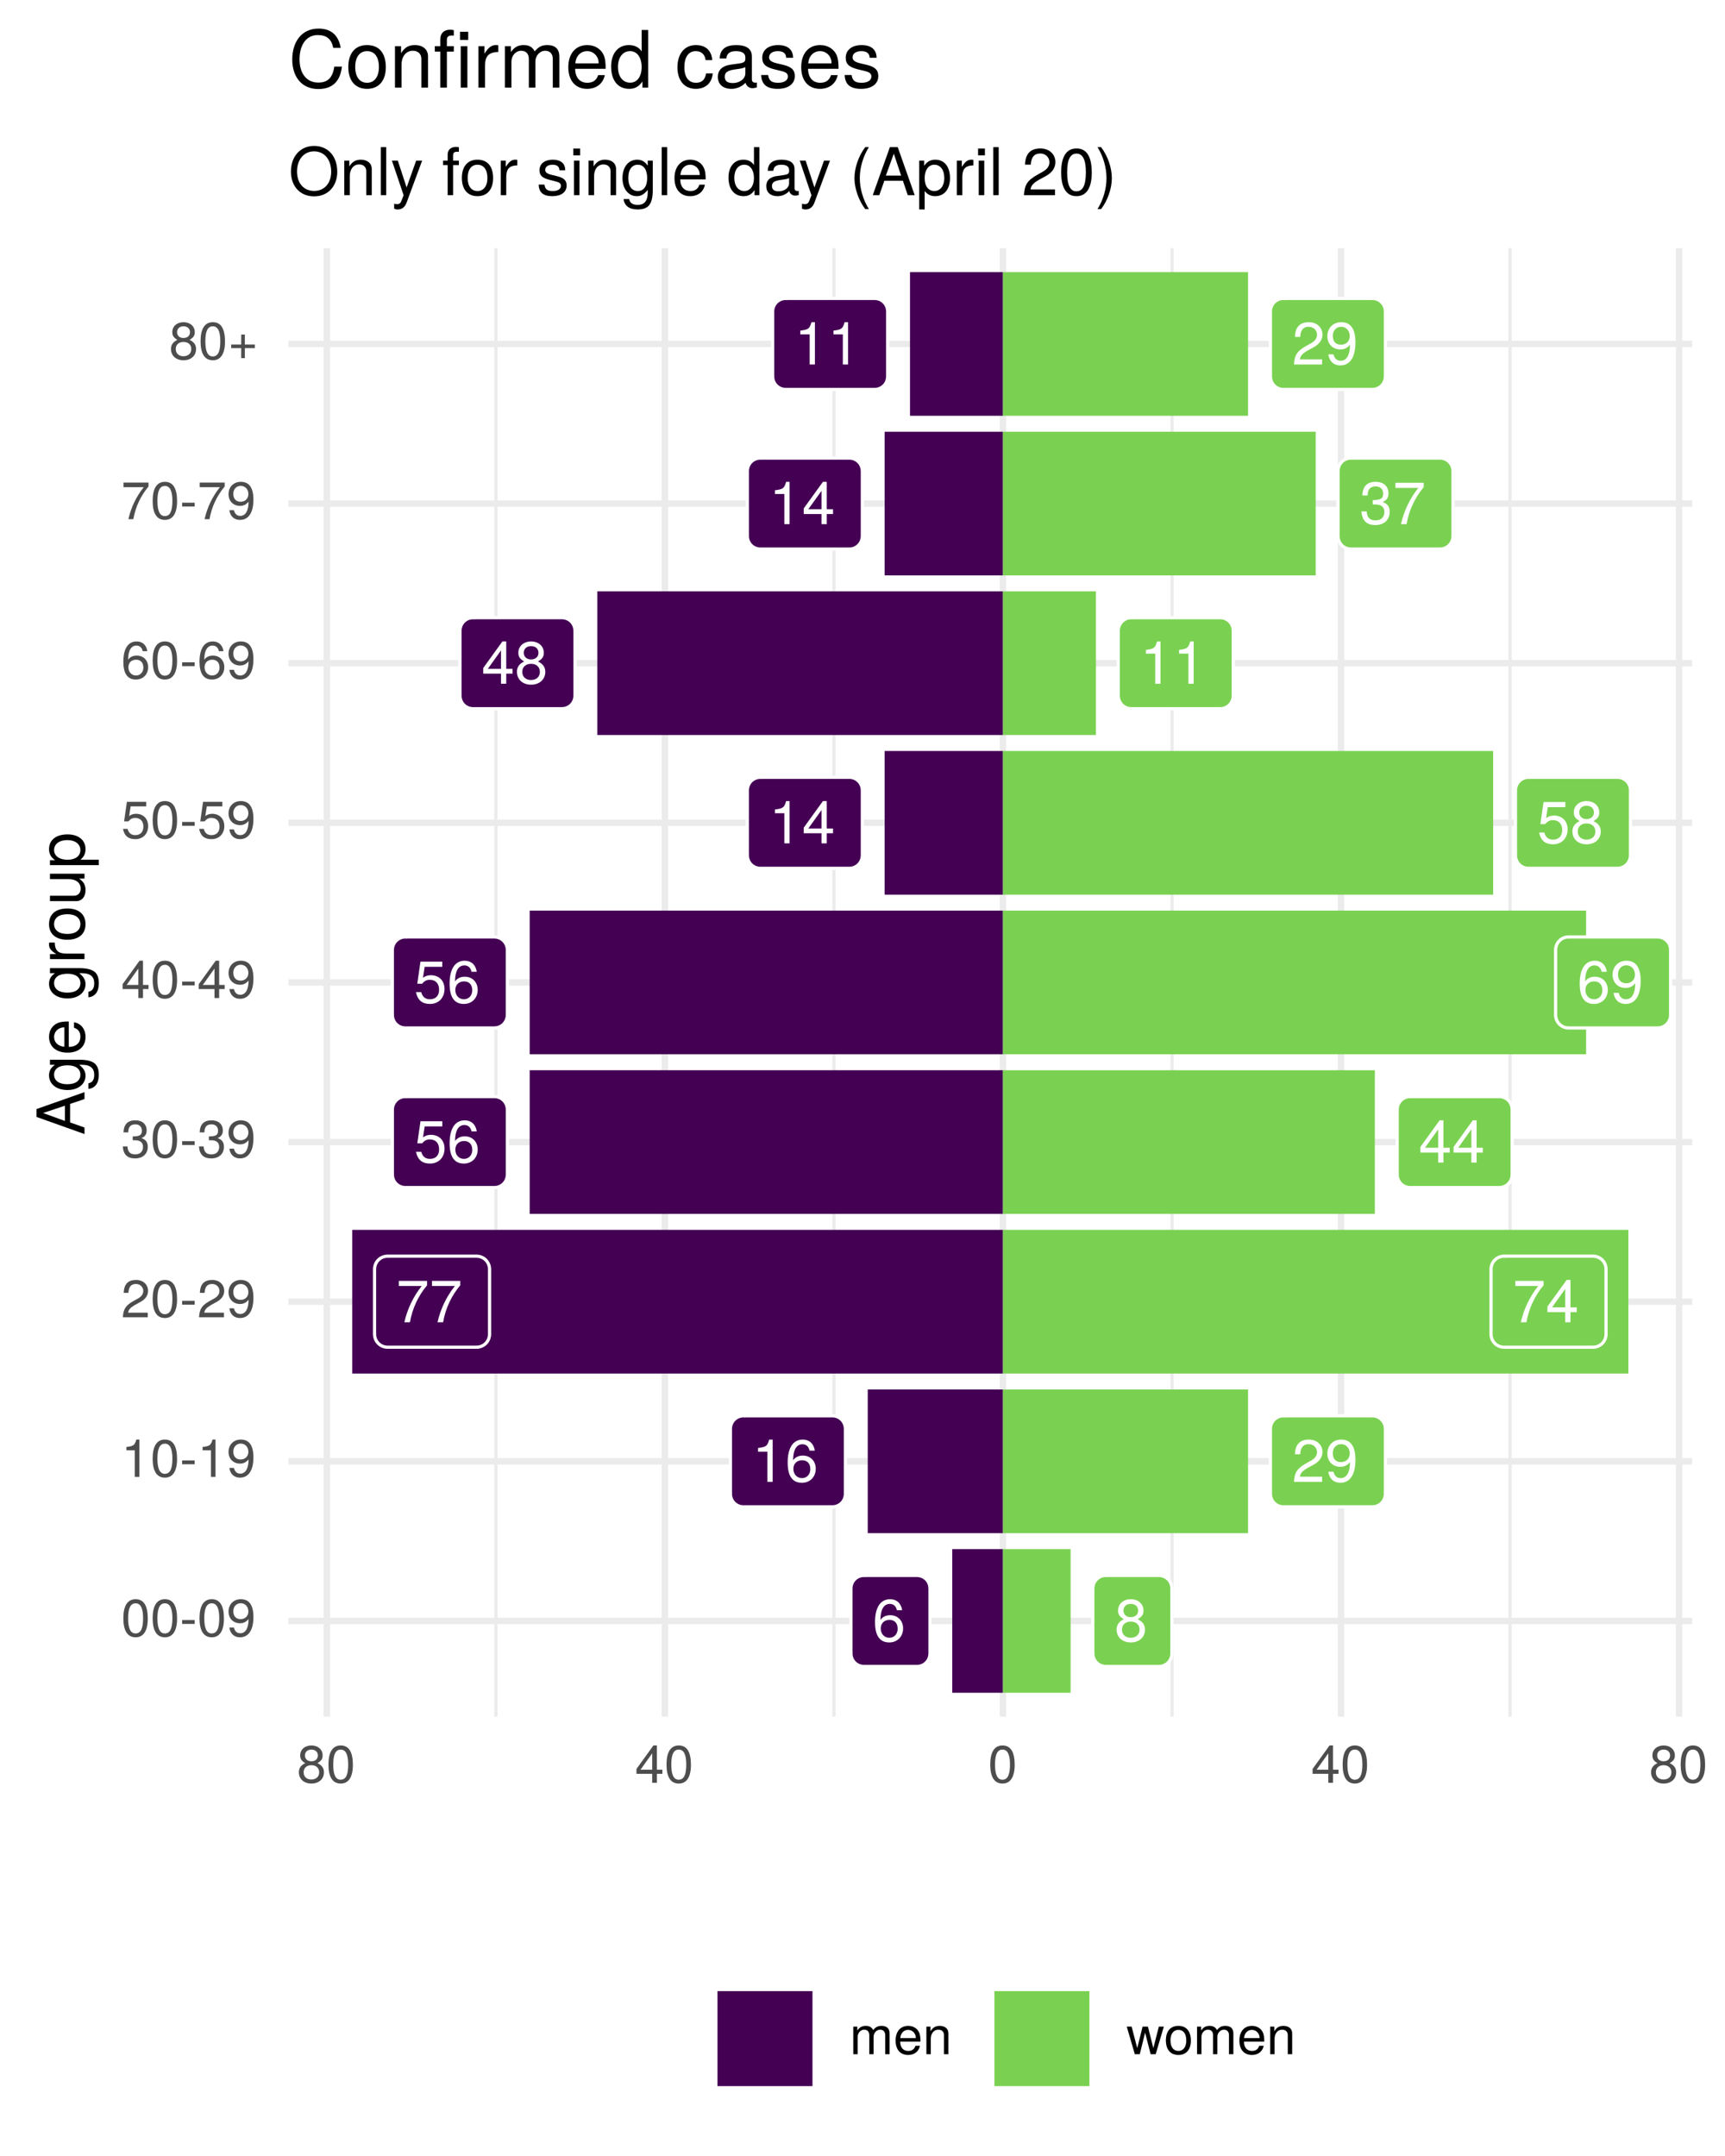 <?xml version="1.0" encoding="UTF-8"?>
<svg xmlns="http://www.w3.org/2000/svg" xmlns:xlink="http://www.w3.org/1999/xlink" width="288pt" height="360pt" viewBox="0 0 288 360" version="1.1">
<defs>
<g>
<symbol overflow="visible" id="glyph0-0">
<path style="stroke:none;" d=""/>
</symbol>
<symbol overflow="visible" id="glyph0-1">
<path style="stroke:none;" d="M 5.109 -2.188 C 5.109 -3.5 4.203 -4.391 2.953 -4.391 C 2.25 -4.391 1.703 -4.125 1.328 -3.609 C 1.328 -5.328 1.891 -6.281 2.891 -6.281 C 3.516 -6.281 3.938 -5.891 4.078 -5.219 L 4.953 -5.219 C 4.781 -6.375 4.031 -7.062 2.953 -7.062 C 1.312 -7.062 0.422 -5.672 0.422 -3.219 C 0.422 -1.016 1.188 0.156 2.797 0.156 C 4.141 0.156 5.109 -0.812 5.109 -2.188 Z M 4.203 -2.125 C 4.203 -1.234 3.609 -0.625 2.812 -0.625 C 1.984 -0.625 1.375 -1.266 1.375 -2.172 C 1.375 -3.047 1.969 -3.609 2.844 -3.609 C 3.688 -3.609 4.203 -3.062 4.203 -2.125 Z M 4.203 -2.125 "/>
</symbol>
<symbol overflow="visible" id="glyph0-2">
<path style="stroke:none;" d="M 5.109 -1.984 C 5.109 -2.781 4.703 -3.328 3.891 -3.719 C 4.625 -4.156 4.859 -4.516 4.859 -5.172 C 4.859 -6.281 3.984 -7.062 2.734 -7.062 C 1.5 -7.062 0.609 -6.281 0.609 -5.172 C 0.609 -4.516 0.859 -4.156 1.578 -3.719 C 0.766 -3.328 0.375 -2.781 0.375 -2 C 0.375 -0.703 1.344 0.156 2.734 0.156 C 4.125 0.156 5.109 -0.703 5.109 -1.984 Z M 3.969 -5.156 C 3.969 -4.5 3.469 -4.062 2.734 -4.062 C 2 -4.062 1.516 -4.5 1.516 -5.172 C 1.516 -5.844 2 -6.281 2.734 -6.281 C 3.484 -6.281 3.969 -5.844 3.969 -5.156 Z M 4.203 -1.984 C 4.203 -1.141 3.609 -0.625 2.719 -0.625 C 1.859 -0.625 1.266 -1.156 1.266 -1.984 C 1.266 -2.812 1.859 -3.328 2.734 -3.328 C 3.609 -3.328 4.203 -2.812 4.203 -1.984 Z M 4.203 -1.984 "/>
</symbol>
<symbol overflow="visible" id="glyph0-3">
<path style="stroke:none;" d="M 3.453 0 L 3.453 -7.062 L 2.875 -7.062 C 2.562 -5.969 2.375 -5.828 1.016 -5.656 L 1.016 -5.031 L 2.578 -5.031 L 2.578 0 Z M 3.453 0 "/>
</symbol>
<symbol overflow="visible" id="glyph0-4">
<path style="stroke:none;" d="M 5.094 -4.984 C 5.094 -6.188 4.156 -7.062 2.828 -7.062 C 1.391 -7.062 0.547 -6.312 0.5 -4.609 L 1.375 -4.609 C 1.438 -5.797 1.938 -6.297 2.797 -6.297 C 3.594 -6.297 4.188 -5.719 4.188 -4.969 C 4.188 -4.406 3.859 -3.938 3.234 -3.578 L 2.312 -3.062 C 0.844 -2.219 0.422 -1.547 0.344 0 L 5.031 0 L 5.031 -0.859 L 1.328 -0.859 C 1.406 -1.438 1.734 -1.812 2.594 -2.312 L 3.594 -2.859 C 4.578 -3.391 5.094 -4.125 5.094 -4.984 Z M 5.094 -4.984 "/>
</symbol>
<symbol overflow="visible" id="glyph0-5">
<path style="stroke:none;" d="M 5.062 -3.688 C 5.062 -5.906 4.297 -7.062 2.688 -7.062 C 1.344 -7.062 0.375 -6.094 0.375 -4.719 C 0.375 -3.406 1.281 -2.516 2.547 -2.516 C 3.219 -2.516 3.703 -2.75 4.156 -3.297 C 4.156 -1.578 3.594 -0.625 2.594 -0.625 C 1.969 -0.625 1.547 -1.016 1.406 -1.688 L 0.531 -1.688 C 0.703 -0.531 1.453 0.156 2.531 0.156 C 4.188 0.156 5.062 -1.25 5.062 -3.688 Z M 4.109 -4.734 C 4.109 -3.875 3.5 -3.297 2.641 -3.297 C 1.797 -3.297 1.281 -3.844 1.281 -4.781 C 1.281 -5.688 1.875 -6.297 2.672 -6.297 C 3.5 -6.297 4.109 -5.656 4.109 -4.734 Z M 4.109 -4.734 "/>
</symbol>
<symbol overflow="visible" id="glyph0-6">
<path style="stroke:none;" d="M 5.172 -6.172 L 5.172 -6.906 L 0.453 -6.906 L 0.453 -6.047 L 4.266 -6.047 C 2.859 -4.266 1.875 -2.203 1.375 0 L 2.312 0 C 2.703 -2.281 3.688 -4.406 5.172 -6.172 Z M 5.172 -6.172 "/>
</symbol>
<symbol overflow="visible" id="glyph0-7">
<path style="stroke:none;" d="M 5.172 -1.688 L 5.172 -2.484 L 4.125 -2.484 L 4.125 -7.062 L 3.484 -7.062 L 0.281 -2.625 L 0.281 -1.688 L 3.25 -1.688 L 3.25 0 L 4.125 0 L 4.125 -1.688 Z M 3.25 -2.484 L 1.047 -2.484 L 3.25 -5.562 Z M 3.25 -2.484 "/>
</symbol>
<symbol overflow="visible" id="glyph0-8">
<path style="stroke:none;" d="M 5.109 -2.344 C 5.109 -3.734 4.188 -4.641 2.828 -4.641 C 2.328 -4.641 1.938 -4.516 1.516 -4.219 L 1.797 -6.047 L 4.734 -6.047 L 4.734 -6.906 L 1.094 -6.906 L 0.562 -3.219 L 1.375 -3.219 C 1.781 -3.703 2.125 -3.875 2.672 -3.875 C 3.609 -3.875 4.203 -3.266 4.203 -2.219 C 4.203 -1.203 3.625 -0.625 2.672 -0.625 C 1.906 -0.625 1.438 -1.016 1.219 -1.812 L 0.344 -1.812 C 0.641 -0.406 1.438 0.156 2.688 0.156 C 4.109 0.156 5.109 -0.844 5.109 -2.344 Z M 5.109 -2.344 "/>
</symbol>
<symbol overflow="visible" id="glyph0-9">
<path style="stroke:none;" d="M 5.031 -2.047 C 5.031 -2.906 4.688 -3.406 3.844 -3.688 C 4.5 -3.953 4.828 -4.406 4.828 -5.109 C 4.828 -6.328 4.016 -7.062 2.672 -7.062 C 1.25 -7.062 0.5 -6.281 0.469 -4.781 L 1.344 -4.781 C 1.359 -5.828 1.797 -6.297 2.688 -6.297 C 3.469 -6.297 3.938 -5.828 3.938 -5.094 C 3.938 -4.328 3.609 -4.016 2.203 -4.016 L 2.203 -3.281 L 2.672 -3.281 C 3.641 -3.281 4.141 -2.828 4.141 -2.047 C 4.141 -1.156 3.594 -0.625 2.672 -0.625 C 1.719 -0.625 1.25 -1.109 1.188 -2.125 L 0.312 -2.125 C 0.422 -0.562 1.203 0.156 2.641 0.156 C 4.094 0.156 5.031 -0.719 5.031 -2.047 Z M 5.031 -2.047 "/>
</symbol>
<symbol overflow="visible" id="glyph1-0">
<path style="stroke:none;" d=""/>
</symbol>
<symbol overflow="visible" id="glyph1-1">
<path style="stroke:none;" d="M 4.453 -3 C 4.453 -5.156 3.781 -6.234 2.422 -6.234 C 1.078 -6.234 0.375 -5.141 0.375 -3.047 C 0.375 -0.953 1.078 0.125 2.422 0.125 C 3.734 0.125 4.453 -0.953 4.453 -3 Z M 3.672 -3.062 C 3.672 -1.297 3.266 -0.516 2.406 -0.516 C 1.578 -0.516 1.172 -1.344 1.172 -3.047 C 1.172 -4.75 1.578 -5.547 2.422 -5.547 C 3.25 -5.547 3.672 -4.734 3.672 -3.062 Z M 3.672 -3.062 "/>
</symbol>
<symbol overflow="visible" id="glyph1-2">
<path style="stroke:none;" d="M 2.5 -2.109 L 2.5 -2.75 L 0.406 -2.75 L 0.406 -2.109 Z M 2.5 -2.109 "/>
</symbol>
<symbol overflow="visible" id="glyph1-3">
<path style="stroke:none;" d="M 4.484 -3.266 C 4.484 -5.219 3.797 -6.234 2.375 -6.234 C 1.188 -6.234 0.328 -5.391 0.328 -4.172 C 0.328 -3.016 1.125 -2.219 2.25 -2.219 C 2.844 -2.219 3.266 -2.438 3.672 -2.922 C 3.672 -1.406 3.172 -0.547 2.281 -0.547 C 1.734 -0.547 1.359 -0.891 1.234 -1.5 L 0.469 -1.5 C 0.609 -0.469 1.281 0.125 2.234 0.125 C 3.688 0.125 4.484 -1.109 4.484 -3.266 Z M 3.641 -4.188 C 3.641 -3.422 3.094 -2.906 2.344 -2.906 C 1.594 -2.906 1.125 -3.391 1.125 -4.234 C 1.125 -5.016 1.656 -5.562 2.359 -5.562 C 3.094 -5.562 3.641 -5 3.641 -4.188 Z M 3.641 -4.188 "/>
</symbol>
<symbol overflow="visible" id="glyph1-4">
<path style="stroke:none;" d="M 3.047 0 L 3.047 -6.234 L 2.547 -6.234 C 2.266 -5.281 2.094 -5.141 0.891 -5 L 0.891 -4.438 L 2.281 -4.438 L 2.281 0 Z M 3.047 0 "/>
</symbol>
<symbol overflow="visible" id="glyph1-5">
<path style="stroke:none;" d="M 4.5 -4.406 C 4.5 -5.469 3.672 -6.234 2.5 -6.234 C 1.219 -6.234 0.484 -5.594 0.438 -4.078 L 1.219 -4.078 C 1.281 -5.125 1.703 -5.562 2.469 -5.562 C 3.172 -5.562 3.703 -5.062 3.703 -4.391 C 3.703 -3.891 3.406 -3.469 2.859 -3.156 L 2.047 -2.703 C 0.75 -1.969 0.375 -1.375 0.297 0 L 4.453 0 L 4.453 -0.766 L 1.172 -0.766 C 1.25 -1.281 1.531 -1.594 2.297 -2.047 L 3.172 -2.531 C 4.047 -2.984 4.5 -3.641 4.5 -4.406 Z M 4.5 -4.406 "/>
</symbol>
<symbol overflow="visible" id="glyph1-6">
<path style="stroke:none;" d="M 4.453 -1.812 C 4.453 -2.562 4.141 -3.016 3.391 -3.266 C 3.969 -3.5 4.266 -3.891 4.266 -4.516 C 4.266 -5.594 3.547 -6.234 2.359 -6.234 C 1.109 -6.234 0.438 -5.547 0.406 -4.219 L 1.188 -4.219 C 1.203 -5.141 1.578 -5.562 2.375 -5.562 C 3.062 -5.562 3.469 -5.156 3.469 -4.5 C 3.469 -3.828 3.188 -3.547 1.938 -3.547 L 1.938 -2.906 L 2.359 -2.906 C 3.219 -2.906 3.656 -2.5 3.656 -1.797 C 3.656 -1.016 3.172 -0.547 2.359 -0.547 C 1.516 -0.547 1.109 -0.969 1.062 -1.875 L 0.281 -1.875 C 0.375 -0.5 1.062 0.125 2.344 0.125 C 3.625 0.125 4.453 -0.641 4.453 -1.812 Z M 4.453 -1.812 "/>
</symbol>
<symbol overflow="visible" id="glyph1-7">
<path style="stroke:none;" d="M 4.578 -1.5 L 4.578 -2.188 L 3.656 -2.188 L 3.656 -6.234 L 3.078 -6.234 L 0.25 -2.312 L 0.25 -1.5 L 2.875 -1.5 L 2.875 0 L 3.656 0 L 3.656 -1.5 Z M 2.875 -2.188 L 0.922 -2.188 L 2.875 -4.922 Z M 2.875 -2.188 "/>
</symbol>
<symbol overflow="visible" id="glyph1-8">
<path style="stroke:none;" d="M 4.516 -2.062 C 4.516 -3.297 3.688 -4.109 2.5 -4.109 C 2.062 -4.109 1.703 -4 1.344 -3.734 L 1.594 -5.344 L 4.188 -5.344 L 4.188 -6.109 L 0.969 -6.109 L 0.5 -2.844 L 1.219 -2.844 C 1.578 -3.266 1.875 -3.422 2.359 -3.422 C 3.188 -3.422 3.719 -2.891 3.719 -1.969 C 3.719 -1.062 3.203 -0.547 2.359 -0.547 C 1.688 -0.547 1.266 -0.891 1.078 -1.594 L 0.312 -1.594 C 0.562 -0.359 1.266 0.125 2.375 0.125 C 3.641 0.125 4.516 -0.75 4.516 -2.062 Z M 4.516 -2.062 "/>
</symbol>
<symbol overflow="visible" id="glyph1-9">
<path style="stroke:none;" d="M 4.516 -1.938 C 4.516 -3.094 3.719 -3.875 2.609 -3.875 C 1.984 -3.875 1.5 -3.641 1.172 -3.188 C 1.172 -4.703 1.672 -5.547 2.562 -5.547 C 3.109 -5.547 3.484 -5.203 3.609 -4.609 L 4.375 -4.609 C 4.234 -5.625 3.562 -6.234 2.609 -6.234 C 1.156 -6.234 0.375 -5.016 0.375 -2.844 C 0.375 -0.891 1.047 0.125 2.469 0.125 C 3.656 0.125 4.516 -0.719 4.516 -1.938 Z M 3.719 -1.875 C 3.719 -1.094 3.188 -0.547 2.484 -0.547 C 1.766 -0.547 1.219 -1.125 1.219 -1.922 C 1.219 -2.688 1.734 -3.188 2.5 -3.188 C 3.25 -3.188 3.719 -2.703 3.719 -1.875 Z M 3.719 -1.875 "/>
</symbol>
<symbol overflow="visible" id="glyph1-10">
<path style="stroke:none;" d="M 4.578 -5.453 L 4.578 -6.109 L 0.406 -6.109 L 0.406 -5.344 L 3.781 -5.344 C 2.531 -3.781 1.656 -1.953 1.219 0 L 2.047 0 C 2.391 -2.016 3.266 -3.891 4.578 -5.453 Z M 4.578 -5.453 "/>
</symbol>
<symbol overflow="visible" id="glyph1-11">
<path style="stroke:none;" d="M 4.516 -1.766 C 4.516 -2.453 4.156 -2.938 3.438 -3.281 C 4.078 -3.672 4.297 -3.984 4.297 -4.578 C 4.297 -5.547 3.531 -6.234 2.422 -6.234 C 1.312 -6.234 0.547 -5.547 0.547 -4.578 C 0.547 -4 0.75 -3.672 1.391 -3.281 C 0.672 -2.938 0.328 -2.453 0.328 -1.766 C 0.328 -0.625 1.188 0.125 2.422 0.125 C 3.656 0.125 4.516 -0.625 4.516 -1.766 Z M 3.5 -4.562 C 3.5 -3.969 3.062 -3.594 2.422 -3.594 C 1.766 -3.594 1.344 -3.969 1.344 -4.562 C 1.344 -5.156 1.766 -5.547 2.422 -5.547 C 3.078 -5.547 3.5 -5.156 3.5 -4.562 Z M 3.719 -1.75 C 3.719 -1.016 3.188 -0.547 2.406 -0.547 C 1.641 -0.547 1.125 -1.016 1.125 -1.75 C 1.125 -2.484 1.641 -2.938 2.422 -2.938 C 3.188 -2.938 3.719 -2.484 3.719 -1.75 Z M 3.719 -1.75 "/>
</symbol>
<symbol overflow="visible" id="glyph1-12">
<path style="stroke:none;" d="M 4.547 -1.906 L 4.547 -2.5 L 2.875 -2.5 L 2.875 -4.172 L 2.266 -4.172 L 2.266 -2.5 L 0.594 -2.5 L 0.594 -1.906 L 2.266 -1.906 L 2.266 -0.234 L 2.875 -0.234 L 2.875 -1.906 Z M 4.547 -1.906 "/>
</symbol>
<symbol overflow="visible" id="glyph1-13">
<path style="stroke:none;" d="M 6.688 0 L 6.688 -3.453 C 6.688 -4.281 6.234 -4.734 5.359 -4.734 C 4.75 -4.734 4.375 -4.562 3.953 -4.031 C 3.672 -4.531 3.312 -4.734 2.703 -4.734 C 2.094 -4.734 1.688 -4.516 1.297 -3.953 L 1.297 -4.609 L 0.625 -4.609 L 0.625 0 L 1.359 0 L 1.359 -2.891 C 1.359 -3.562 1.844 -4.094 2.438 -4.094 C 2.984 -4.094 3.297 -3.766 3.297 -3.172 L 3.297 0 L 4.016 0 L 4.016 -2.891 C 4.016 -3.562 4.516 -4.094 5.109 -4.094 C 5.641 -4.094 5.953 -3.75 5.953 -3.172 L 5.953 0 Z M 6.688 0 "/>
</symbol>
<symbol overflow="visible" id="glyph1-14">
<path style="stroke:none;" d="M 4.516 -2.094 C 4.516 -2.766 4.453 -3.188 4.328 -3.531 C 4.031 -4.281 3.328 -4.734 2.469 -4.734 C 1.172 -4.734 0.359 -3.797 0.359 -2.281 C 0.359 -0.766 1.156 0.125 2.453 0.125 C 3.5 0.125 4.234 -0.469 4.422 -1.406 L 3.672 -1.406 C 3.469 -0.797 3.062 -0.547 2.469 -0.547 C 1.703 -0.547 1.141 -1.031 1.125 -2.094 Z M 3.734 -2.75 C 3.734 -2.75 3.734 -2.703 3.719 -2.688 L 1.141 -2.688 C 1.203 -3.516 1.719 -4.062 2.453 -4.062 C 3.172 -4.062 3.734 -3.469 3.734 -2.75 Z M 3.734 -2.75 "/>
</symbol>
<symbol overflow="visible" id="glyph1-15">
<path style="stroke:none;" d="M 4.281 0 L 4.281 -3.484 C 4.281 -4.25 3.719 -4.734 2.828 -4.734 C 2.141 -4.734 1.703 -4.484 1.297 -3.828 L 1.297 -4.609 L 0.609 -4.609 L 0.609 0 L 1.344 0 L 1.344 -2.547 C 1.344 -3.484 1.859 -4.094 2.609 -4.094 C 3.188 -4.094 3.547 -3.75 3.547 -3.188 L 3.547 0 Z M 4.281 0 "/>
</symbol>
<symbol overflow="visible" id="glyph1-16">
<path style="stroke:none;" d="M 6.234 -4.609 L 5.406 -4.609 L 4.484 -1.016 L 3.578 -4.609 L 2.688 -4.609 L 1.797 -1.016 L 0.859 -4.609 L 0.047 -4.609 L 1.391 0 L 2.219 0 L 3.109 -3.609 L 4.031 0 L 4.875 0 Z M 6.234 -4.609 "/>
</symbol>
<symbol overflow="visible" id="glyph1-17">
<path style="stroke:none;" d="M 4.484 -2.266 C 4.484 -3.859 3.719 -4.734 2.391 -4.734 C 1.094 -4.734 0.312 -3.859 0.312 -2.312 C 0.312 -0.75 1.094 0.125 2.406 0.125 C 3.688 0.125 4.484 -0.75 4.484 -2.266 Z M 3.719 -2.281 C 3.719 -1.203 3.203 -0.547 2.406 -0.547 C 1.578 -0.547 1.078 -1.188 1.078 -2.312 C 1.078 -3.406 1.578 -4.062 2.406 -4.062 C 3.234 -4.062 3.719 -3.422 3.719 -2.281 Z M 3.719 -2.281 "/>
</symbol>
<symbol overflow="visible" id="glyph2-0">
<path style="stroke:none;" d=""/>
</symbol>
<symbol overflow="visible" id="glyph2-1">
<path style="stroke:none;" d="M 0 -7.188 L -8.016 -4.359 L -8.016 -3.047 L 0 -0.188 L 0 -1.281 L -2.406 -2.125 L -2.406 -5.219 L 0 -6.031 Z M -3.266 -4.922 L -3.266 -2.375 L -6.922 -3.703 Z M -3.266 -4.922 "/>
</symbol>
<symbol overflow="visible" id="glyph2-2">
<path style="stroke:none;" d="M -0.953 -5.375 L -5.766 -5.375 L -5.766 -4.531 L -4.922 -4.531 C -5.609 -4.062 -5.922 -3.516 -5.922 -2.766 C -5.922 -1.312 -4.703 -0.312 -2.828 -0.312 C -1.016 -0.312 0.172 -1.344 0.172 -2.688 C 0.172 -3.422 -0.141 -3.922 -0.875 -4.531 L -0.484 -4.531 C 1.047 -4.531 1.625 -3.906 1.625 -2.844 C 1.625 -2.109 1.359 -1.547 0.656 -1.438 L 0.656 -0.5 C 1.75 -0.609 2.391 -1.453 2.391 -2.812 C 2.391 -4.609 1.594 -5.375 -0.953 -5.375 Z M -2.844 -4.438 C -1.469 -4.438 -0.688 -3.844 -0.688 -2.875 C -0.688 -1.875 -1.484 -1.281 -2.875 -1.281 C -4.266 -1.281 -5.078 -1.891 -5.078 -2.875 C -5.078 -3.859 -4.25 -4.438 -2.844 -4.438 Z M -2.844 -4.438 "/>
</symbol>
<symbol overflow="visible" id="glyph2-3">
<path style="stroke:none;" d="M -2.625 -5.641 C -3.453 -5.641 -3.984 -5.578 -4.406 -5.406 C -5.359 -5.031 -5.922 -4.156 -5.922 -3.078 C -5.922 -1.469 -4.734 -0.438 -2.844 -0.438 C -0.953 -0.438 0.172 -1.438 0.172 -3.062 C 0.172 -4.375 -0.578 -5.297 -1.75 -5.516 L -1.75 -4.594 C -0.984 -4.344 -0.688 -3.828 -0.688 -3.094 C -0.688 -2.141 -1.297 -1.422 -2.625 -1.391 Z M -3.438 -4.656 C -3.438 -4.656 -3.391 -4.656 -3.359 -4.656 L -3.359 -1.422 C -4.391 -1.5 -5.078 -2.141 -5.078 -3.062 C -5.078 -3.969 -4.328 -4.656 -3.438 -4.656 Z M -3.438 -4.656 "/>
</symbol>
<symbol overflow="visible" id="glyph2-4">
<path style="stroke:none;" d=""/>
</symbol>
<symbol overflow="visible" id="glyph2-5">
<path style="stroke:none;" d="M -4.969 -3.531 L -5.891 -3.531 C -5.922 -3.375 -5.922 -3.297 -5.922 -3.172 C -5.922 -2.578 -5.578 -2.141 -4.719 -1.609 L -5.766 -1.609 L -5.766 -0.766 L 0 -0.766 L 0 -1.688 L -2.984 -1.688 C -4.297 -1.688 -4.938 -2.109 -4.969 -3.531 Z M -4.969 -3.531 "/>
</symbol>
<symbol overflow="visible" id="glyph2-6">
<path style="stroke:none;" d="M -2.844 -5.609 C -4.828 -5.609 -5.922 -4.656 -5.922 -2.984 C -5.922 -1.375 -4.812 -0.391 -2.875 -0.391 C -0.953 -0.391 0.172 -1.359 0.172 -3 C 0.172 -4.625 -0.953 -5.609 -2.844 -5.609 Z M -2.844 -4.656 C -1.5 -4.656 -0.688 -4.016 -0.688 -3 C -0.688 -1.984 -1.484 -1.359 -2.875 -1.359 C -4.266 -1.359 -5.078 -1.984 -5.078 -3 C -5.078 -4.031 -4.281 -4.656 -2.844 -4.656 Z M -2.844 -4.656 "/>
</symbol>
<symbol overflow="visible" id="glyph2-7">
<path style="stroke:none;" d="M 0 -5.297 L -5.766 -5.297 L -5.766 -4.391 L -2.578 -4.391 C -1.406 -4.391 -0.641 -3.766 -0.641 -2.812 C -0.641 -2.094 -1.078 -1.625 -1.766 -1.625 L -5.766 -1.625 L -5.766 -0.719 L -1.406 -0.719 C -0.453 -0.719 0.172 -1.438 0.172 -2.547 C 0.172 -3.406 -0.125 -3.938 -0.891 -4.484 L 0 -4.484 Z M 0 -5.297 "/>
</symbol>
<symbol overflow="visible" id="glyph2-8">
<path style="stroke:none;" d="M -2.828 -5.75 C -4.766 -5.75 -5.922 -4.812 -5.922 -3.281 C -5.922 -2.5 -5.578 -1.875 -4.891 -1.438 L -5.766 -1.438 L -5.766 -0.609 L 2.391 -0.609 L 2.391 -1.516 L -0.688 -1.516 C -0.094 -2 0.172 -2.547 0.172 -3.281 C 0.172 -4.781 -0.984 -5.75 -2.828 -5.75 Z M -2.844 -4.797 C -1.547 -4.797 -0.688 -4.125 -0.688 -3.125 C -0.688 -2.156 -1.484 -1.516 -2.844 -1.516 C -4.188 -1.516 -5.078 -2.156 -5.078 -3.125 C -5.078 -4.141 -4.219 -4.797 -2.844 -4.797 Z M -2.844 -4.797 "/>
</symbol>
<symbol overflow="visible" id="glyph3-0">
<path style="stroke:none;" d=""/>
</symbol>
<symbol overflow="visible" id="glyph3-1">
<path style="stroke:none;" d="M 8.156 -3.891 C 8.156 -6.469 6.641 -8.219 4.281 -8.219 C 1.984 -8.219 0.422 -6.453 0.422 -3.953 C 0.422 -1.438 1.984 0.203 4.297 0.203 C 6.641 0.203 8.156 -1.531 8.156 -3.891 Z M 7.141 -3.906 C 7.141 -1.969 5.984 -0.703 4.297 -0.703 C 2.578 -0.703 1.438 -1.969 1.438 -3.953 C 1.438 -5.922 2.578 -7.312 4.281 -7.312 C 6.016 -7.312 7.141 -5.922 7.141 -3.906 Z M 7.141 -3.906 "/>
</symbol>
<symbol overflow="visible" id="glyph3-2">
<path style="stroke:none;" d="M 5.359 0 L 5.359 -4.359 C 5.359 -5.312 4.641 -5.922 3.531 -5.922 C 2.672 -5.922 2.125 -5.594 1.609 -4.797 L 1.609 -5.766 L 0.766 -5.766 L 0.766 0 L 1.688 0 L 1.688 -3.172 C 1.688 -4.359 2.328 -5.125 3.25 -5.125 C 3.984 -5.125 4.438 -4.688 4.438 -4 L 4.438 0 Z M 5.359 0 "/>
</symbol>
<symbol overflow="visible" id="glyph3-3">
<path style="stroke:none;" d="M 1.656 0 L 1.656 -8.016 L 0.75 -8.016 L 0.75 0 Z M 1.656 0 "/>
</symbol>
<symbol overflow="visible" id="glyph3-4">
<path style="stroke:none;" d="M 5.266 -5.766 L 4.266 -5.766 L 2.672 -1.281 L 1.203 -5.766 L 0.219 -5.766 L 2.172 0.016 L 1.812 0.938 C 1.656 1.344 1.469 1.5 1.078 1.5 C 0.953 1.5 0.797 1.469 0.594 1.438 L 0.594 2.25 C 0.781 2.359 0.969 2.391 1.203 2.391 C 1.859 2.391 2.391 2.031 2.688 1.203 Z M 5.266 -5.766 "/>
</symbol>
<symbol overflow="visible" id="glyph3-5">
<path style="stroke:none;" d=""/>
</symbol>
<symbol overflow="visible" id="glyph3-6">
<path style="stroke:none;" d="M 2.844 -5.016 L 2.844 -5.766 L 1.875 -5.766 L 1.875 -6.672 C 1.875 -7.047 2.094 -7.25 2.516 -7.25 C 2.594 -7.25 2.625 -7.25 2.844 -7.234 L 2.844 -8 C 2.625 -8.047 2.516 -8.047 2.328 -8.047 C 1.469 -8.047 0.969 -7.562 0.969 -6.75 L 0.969 -5.766 L 0.203 -5.766 L 0.203 -5.016 L 0.969 -5.016 L 0.969 0 L 1.875 0 L 1.875 -5.016 Z M 2.844 -5.016 "/>
</symbol>
<symbol overflow="visible" id="glyph3-7">
<path style="stroke:none;" d="M 5.609 -2.844 C 5.609 -4.828 4.656 -5.922 2.984 -5.922 C 1.375 -5.922 0.391 -4.812 0.391 -2.875 C 0.391 -0.953 1.359 0.172 3 0.172 C 4.625 0.172 5.609 -0.953 5.609 -2.844 Z M 4.656 -2.844 C 4.656 -1.5 4.016 -0.688 3 -0.688 C 1.984 -0.688 1.359 -1.484 1.359 -2.875 C 1.359 -4.266 1.984 -5.078 3 -5.078 C 4.031 -5.078 4.656 -4.281 4.656 -2.844 Z M 4.656 -2.844 "/>
</symbol>
<symbol overflow="visible" id="glyph3-8">
<path style="stroke:none;" d="M 3.531 -4.969 L 3.531 -5.891 C 3.375 -5.922 3.297 -5.922 3.172 -5.922 C 2.578 -5.922 2.141 -5.578 1.609 -4.719 L 1.609 -5.766 L 0.766 -5.766 L 0.766 0 L 1.688 0 L 1.688 -2.984 C 1.688 -4.297 2.109 -4.938 3.531 -4.969 Z M 3.531 -4.969 "/>
</symbol>
<symbol overflow="visible" id="glyph3-9">
<path style="stroke:none;" d="M 5.047 -1.609 C 5.047 -2.469 4.562 -2.906 3.422 -3.172 L 2.547 -3.391 C 1.797 -3.562 1.469 -3.812 1.469 -4.219 C 1.469 -4.734 1.953 -5.078 2.688 -5.078 C 3.438 -5.078 3.828 -4.766 3.844 -4.156 L 4.812 -4.156 C 4.812 -5.297 4.062 -5.922 2.734 -5.922 C 1.391 -5.922 0.516 -5.234 0.516 -4.172 C 0.516 -3.266 0.984 -2.844 2.344 -2.516 L 3.203 -2.297 C 3.844 -2.141 4.094 -1.953 4.094 -1.547 C 4.094 -1 3.547 -0.688 2.75 -0.688 C 1.922 -0.688 1.469 -0.875 1.344 -1.766 L 0.375 -1.766 C 0.422 -0.422 1.172 0.172 2.672 0.172 C 4.125 0.172 5.047 -0.5 5.047 -1.609 Z M 5.047 -1.609 "/>
</symbol>
<symbol overflow="visible" id="glyph3-10">
<path style="stroke:none;" d="M 1.688 0 L 1.688 -5.766 L 0.766 -5.766 L 0.766 0 Z M 1.797 -6.641 L 1.797 -7.781 L 0.656 -7.781 L 0.656 -6.641 Z M 1.797 -6.641 "/>
</symbol>
<symbol overflow="visible" id="glyph3-11">
<path style="stroke:none;" d="M 5.375 -0.953 L 5.375 -5.766 L 4.531 -5.766 L 4.531 -4.922 C 4.062 -5.609 3.516 -5.922 2.766 -5.922 C 1.312 -5.922 0.312 -4.703 0.312 -2.828 C 0.312 -1.016 1.344 0.172 2.688 0.172 C 3.422 0.172 3.922 -0.141 4.531 -0.875 L 4.531 -0.484 C 4.531 1.047 3.906 1.625 2.844 1.625 C 2.109 1.625 1.547 1.359 1.438 0.656 L 0.5 0.656 C 0.609 1.75 1.453 2.391 2.812 2.391 C 4.609 2.391 5.375 1.594 5.375 -0.953 Z M 4.438 -2.844 C 4.438 -1.469 3.844 -0.688 2.875 -0.688 C 1.875 -0.688 1.281 -1.484 1.281 -2.875 C 1.281 -4.266 1.891 -5.078 2.875 -5.078 C 3.859 -5.078 4.438 -4.25 4.438 -2.844 Z M 4.438 -2.844 "/>
</symbol>
<symbol overflow="visible" id="glyph3-12">
<path style="stroke:none;" d="M 5.641 -2.625 C 5.641 -3.453 5.578 -3.984 5.406 -4.406 C 5.031 -5.359 4.156 -5.922 3.078 -5.922 C 1.469 -5.922 0.438 -4.734 0.438 -2.844 C 0.438 -0.953 1.438 0.172 3.062 0.172 C 4.375 0.172 5.297 -0.578 5.516 -1.75 L 4.594 -1.75 C 4.344 -0.984 3.828 -0.688 3.094 -0.688 C 2.141 -0.688 1.422 -1.297 1.391 -2.625 Z M 4.656 -3.438 C 4.656 -3.438 4.656 -3.391 4.656 -3.359 L 1.422 -3.359 C 1.5 -4.391 2.141 -5.078 3.062 -5.078 C 3.969 -5.078 4.656 -4.328 4.656 -3.438 Z M 4.656 -3.438 "/>
</symbol>
<symbol overflow="visible" id="glyph3-13">
<path style="stroke:none;" d="M 5.438 0 L 5.438 -8.016 L 4.531 -8.016 L 4.531 -5.031 C 4.141 -5.625 3.531 -5.922 2.766 -5.922 C 1.266 -5.922 0.281 -4.781 0.281 -2.938 C 0.281 -0.984 1.25 0.172 2.797 0.172 C 3.594 0.172 4.141 -0.125 4.625 -0.844 L 4.625 0 Z M 4.531 -2.859 C 4.531 -1.531 3.891 -0.688 2.922 -0.688 C 1.906 -0.688 1.25 -1.547 1.25 -2.875 C 1.25 -4.219 1.906 -5.078 2.922 -5.078 C 3.906 -5.078 4.531 -4.188 4.531 -2.859 Z M 4.531 -2.859 "/>
</symbol>
<symbol overflow="visible" id="glyph3-14">
<path style="stroke:none;" d="M 5.891 -0.016 L 5.891 -0.719 C 5.781 -0.688 5.734 -0.688 5.688 -0.688 C 5.375 -0.688 5.188 -0.859 5.188 -1.141 L 5.188 -4.359 C 5.188 -5.375 4.438 -5.922 3.031 -5.922 C 1.625 -5.922 0.766 -5.391 0.719 -4.062 L 1.641 -4.062 C 1.719 -4.766 2.141 -5.078 2.984 -5.078 C 3.812 -5.078 4.281 -4.781 4.281 -4.219 L 4.281 -3.984 C 4.281 -3.594 4.047 -3.438 3.328 -3.344 C 2.031 -3.172 1.828 -3.141 1.469 -2.984 C 0.797 -2.719 0.469 -2.203 0.469 -1.5 C 0.469 -0.453 1.188 0.172 2.359 0.172 C 3.094 0.172 3.812 -0.141 4.312 -0.688 C 4.406 -0.234 4.812 0.078 5.266 0.078 C 5.438 0.078 5.594 0.062 5.891 -0.016 Z M 4.281 -1.984 C 4.281 -1.172 3.438 -0.641 2.547 -0.641 C 1.844 -0.641 1.422 -0.891 1.422 -1.516 C 1.422 -2.125 1.828 -2.391 2.812 -2.531 C 3.766 -2.656 3.969 -2.703 4.281 -2.844 Z M 4.281 -1.984 "/>
</symbol>
<symbol overflow="visible" id="glyph3-15">
<path style="stroke:none;" d="M 3.203 2.328 C 2.234 0.766 1.688 -1.094 1.688 -2.844 C 1.688 -4.594 2.234 -6.453 3.203 -8.016 L 2.594 -8.016 C 1.5 -6.578 0.797 -4.578 0.797 -2.844 C 0.797 -1.109 1.5 0.891 2.594 2.328 Z M 3.203 2.328 "/>
</symbol>
<symbol overflow="visible" id="glyph3-16">
<path style="stroke:none;" d="M 7.188 0 L 4.359 -8.016 L 3.047 -8.016 L 0.188 0 L 1.281 0 L 2.125 -2.406 L 5.219 -2.406 L 6.031 0 Z M 4.922 -3.266 L 2.375 -3.266 L 3.703 -6.922 Z M 4.922 -3.266 "/>
</symbol>
<symbol overflow="visible" id="glyph3-17">
<path style="stroke:none;" d="M 5.75 -2.828 C 5.75 -4.766 4.812 -5.922 3.281 -5.922 C 2.5 -5.922 1.875 -5.578 1.438 -4.891 L 1.438 -5.766 L 0.609 -5.766 L 0.609 2.391 L 1.516 2.391 L 1.516 -0.688 C 2 -0.094 2.547 0.172 3.281 0.172 C 4.781 0.172 5.75 -0.984 5.75 -2.828 Z M 4.797 -2.844 C 4.797 -1.547 4.125 -0.688 3.125 -0.688 C 2.156 -0.688 1.516 -1.484 1.516 -2.844 C 1.516 -4.188 2.156 -5.078 3.125 -5.078 C 4.141 -5.078 4.797 -4.219 4.797 -2.844 Z M 4.797 -2.844 "/>
</symbol>
<symbol overflow="visible" id="glyph3-18">
<path style="stroke:none;" d="M 5.625 -5.516 C 5.625 -6.828 4.594 -7.797 3.125 -7.797 C 1.531 -7.797 0.609 -6.984 0.547 -5.094 L 1.516 -5.094 C 1.594 -6.406 2.141 -6.953 3.094 -6.953 C 3.969 -6.953 4.625 -6.328 4.625 -5.484 C 4.625 -4.875 4.266 -4.344 3.578 -3.953 L 2.562 -3.375 C 0.938 -2.453 0.469 -1.719 0.375 0 L 5.562 0 L 5.562 -0.953 L 1.469 -0.953 C 1.562 -1.594 1.906 -2 2.875 -2.562 L 3.969 -3.156 C 5.062 -3.734 5.625 -4.547 5.625 -5.516 Z M 5.625 -5.516 "/>
</symbol>
<symbol overflow="visible" id="glyph3-19">
<path style="stroke:none;" d="M 5.578 -3.75 C 5.578 -6.453 4.719 -7.797 3.031 -7.797 C 1.344 -7.797 0.469 -6.438 0.469 -3.812 C 0.469 -1.188 1.359 0.172 3.031 0.172 C 4.672 0.172 5.578 -1.188 5.578 -3.75 Z M 4.594 -3.844 C 4.594 -1.625 4.078 -0.641 3 -0.641 C 1.984 -0.641 1.469 -1.672 1.469 -3.812 C 1.469 -5.938 1.984 -6.938 3.031 -6.938 C 4.062 -6.938 4.594 -5.922 4.594 -3.844 Z M 4.594 -3.844 "/>
</symbol>
<symbol overflow="visible" id="glyph3-20">
<path style="stroke:none;" d="M 2.812 -2.844 C 2.812 -4.578 2.125 -6.578 1.016 -8.016 L 0.422 -8.016 C 1.391 -6.453 1.922 -4.594 1.922 -2.844 C 1.922 -1.094 1.391 0.766 0.422 2.328 L 1.016 2.328 C 2.125 0.891 2.812 -1.109 2.812 -2.844 Z M 2.812 -2.844 "/>
</symbol>
<symbol overflow="visible" id="glyph4-0">
<path style="stroke:none;" d=""/>
</symbol>
<symbol overflow="visible" id="glyph4-1">
<path style="stroke:none;" d="M 8.938 -3.516 L 7.672 -3.516 C 7.375 -1.688 6.609 -0.844 4.984 -0.844 C 3.078 -0.844 1.859 -2.312 1.859 -4.719 C 1.859 -7.188 3.031 -8.781 4.891 -8.781 C 6.391 -8.781 7.188 -8.109 7.484 -6.641 L 8.734 -6.641 C 8.359 -8.75 7.141 -9.859 5.031 -9.859 C 2.109 -9.859 0.641 -7.516 0.641 -4.703 C 0.641 -1.891 2.156 0.234 4.984 0.234 C 7.328 0.234 8.641 -1 8.938 -3.516 Z M 8.938 -3.516 "/>
</symbol>
<symbol overflow="visible" id="glyph4-2">
<path style="stroke:none;" d="M 6.734 -3.406 C 6.734 -5.797 5.578 -7.109 3.594 -7.109 C 1.656 -7.109 0.469 -5.781 0.469 -3.453 C 0.469 -1.141 1.641 0.203 3.609 0.203 C 5.547 0.203 6.734 -1.141 6.734 -3.406 Z M 5.578 -3.422 C 5.578 -1.797 4.812 -0.812 3.609 -0.812 C 2.375 -0.812 1.625 -1.781 1.625 -3.453 C 1.625 -5.125 2.375 -6.094 3.609 -6.094 C 4.844 -6.094 5.578 -5.141 5.578 -3.422 Z M 5.578 -3.422 "/>
</symbol>
<symbol overflow="visible" id="glyph4-3">
<path style="stroke:none;" d="M 6.438 0 L 6.438 -5.234 C 6.438 -6.375 5.578 -7.109 4.234 -7.109 C 3.203 -7.109 2.547 -6.719 1.938 -5.75 L 1.938 -6.922 L 0.922 -6.922 L 0.922 0 L 2.016 0 L 2.016 -3.812 C 2.016 -5.234 2.781 -6.156 3.906 -6.156 C 4.781 -6.156 5.328 -5.625 5.328 -4.797 L 5.328 0 Z M 6.438 0 "/>
</symbol>
<symbol overflow="visible" id="glyph4-4">
<path style="stroke:none;" d="M 3.406 -6.016 L 3.406 -6.922 L 2.25 -6.922 L 2.25 -8 C 2.25 -8.469 2.516 -8.703 3.031 -8.703 C 3.109 -8.703 3.156 -8.703 3.406 -8.688 L 3.406 -9.594 C 3.156 -9.656 3.016 -9.672 2.781 -9.672 C 1.766 -9.672 1.156 -9.078 1.156 -8.094 L 1.156 -6.922 L 0.234 -6.922 L 0.234 -6.016 L 1.156 -6.016 L 1.156 0 L 2.25 0 L 2.25 -6.016 Z M 5.672 0 L 5.672 -6.922 L 4.562 -6.922 L 4.562 0 Z M 5.812 -7.969 L 5.812 -9.328 L 4.438 -9.328 L 4.438 -7.969 Z M 5.812 -7.969 "/>
</symbol>
<symbol overflow="visible" id="glyph4-5">
<path style="stroke:none;" d="M 4.234 -5.953 L 4.234 -7.078 C 4.047 -7.109 3.969 -7.109 3.812 -7.109 C 3.109 -7.109 2.562 -6.688 1.922 -5.672 L 1.922 -6.922 L 0.922 -6.922 L 0.922 0 L 2.016 0 L 2.016 -3.594 C 2.016 -5.156 2.531 -5.922 4.234 -5.953 Z M 4.234 -5.953 "/>
</symbol>
<symbol overflow="visible" id="glyph4-6">
<path style="stroke:none;" d="M 10.031 0 L 10.031 -5.188 C 10.031 -6.438 9.344 -7.109 8.047 -7.109 C 7.125 -7.109 6.578 -6.844 5.922 -6.062 C 5.516 -6.797 4.969 -7.109 4.062 -7.109 C 3.141 -7.109 2.531 -6.766 1.938 -5.938 L 1.938 -6.922 L 0.938 -6.922 L 0.938 0 L 2.031 0 L 2.031 -4.344 C 2.031 -5.344 2.766 -6.156 3.656 -6.156 C 4.469 -6.156 4.938 -5.656 4.938 -4.766 L 4.938 0 L 6.031 0 L 6.031 -4.344 C 6.031 -5.344 6.766 -6.156 7.672 -6.156 C 8.469 -6.156 8.938 -5.641 8.938 -4.766 L 8.938 0 Z M 10.031 0 "/>
</symbol>
<symbol overflow="visible" id="glyph4-7">
<path style="stroke:none;" d="M 6.766 -3.141 C 6.766 -4.141 6.688 -4.781 6.5 -5.297 C 6.047 -6.438 4.984 -7.109 3.703 -7.109 C 1.766 -7.109 0.531 -5.688 0.531 -3.422 C 0.531 -1.156 1.734 0.203 3.672 0.203 C 5.25 0.203 6.344 -0.703 6.625 -2.094 L 5.516 -2.094 C 5.219 -1.188 4.594 -0.812 3.703 -0.812 C 2.562 -0.812 1.703 -1.562 1.672 -3.141 Z M 5.594 -4.125 C 5.594 -4.125 5.594 -4.062 5.578 -4.047 L 1.703 -4.047 C 1.797 -5.266 2.578 -6.094 3.688 -6.094 C 4.766 -6.094 5.594 -5.203 5.594 -4.125 Z M 5.594 -4.125 "/>
</symbol>
<symbol overflow="visible" id="glyph4-8">
<path style="stroke:none;" d="M 6.531 0 L 6.531 -9.625 L 5.438 -9.625 L 5.438 -6.047 C 4.984 -6.75 4.234 -7.109 3.312 -7.109 C 1.516 -7.109 0.344 -5.734 0.344 -3.531 C 0.344 -1.188 1.484 0.203 3.359 0.203 C 4.297 0.203 4.969 -0.156 5.562 -1.016 L 5.562 0 Z M 5.438 -3.438 C 5.438 -1.828 4.672 -0.828 3.516 -0.828 C 2.297 -0.828 1.484 -1.844 1.484 -3.453 C 1.484 -5.062 2.297 -6.094 3.5 -6.094 C 4.688 -6.094 5.438 -5.031 5.438 -3.438 Z M 5.438 -3.438 "/>
</symbol>
<symbol overflow="visible" id="glyph4-9">
<path style="stroke:none;" d=""/>
</symbol>
<symbol overflow="visible" id="glyph4-10">
<path style="stroke:none;" d="M 6.297 -2.375 L 5.188 -2.375 C 5 -1.266 4.438 -0.812 3.5 -0.812 C 2.281 -0.812 1.562 -1.75 1.562 -3.391 C 1.562 -5.125 2.266 -6.094 3.469 -6.094 C 4.391 -6.094 4.984 -5.562 5.109 -4.594 L 6.219 -4.594 C 6.094 -6.281 5.031 -7.109 3.484 -7.109 C 1.625 -7.109 0.406 -5.688 0.406 -3.391 C 0.406 -1.156 1.594 0.203 3.469 0.203 C 5.125 0.203 6.172 -0.797 6.297 -2.375 Z M 6.297 -2.375 "/>
</symbol>
<symbol overflow="visible" id="glyph4-11">
<path style="stroke:none;" d="M 7.062 -0.031 L 7.062 -0.859 C 6.938 -0.828 6.891 -0.828 6.828 -0.828 C 6.438 -0.828 6.234 -1.031 6.234 -1.375 L 6.234 -5.234 C 6.234 -6.453 5.328 -7.109 3.625 -7.109 C 1.953 -7.109 0.922 -6.469 0.859 -4.875 L 1.969 -4.875 C 2.062 -5.719 2.562 -6.094 3.594 -6.094 C 4.578 -6.094 5.141 -5.734 5.141 -5.062 L 5.141 -4.781 C 5.141 -4.312 4.859 -4.125 3.984 -4.016 C 2.422 -3.812 2.188 -3.766 1.766 -3.594 C 0.969 -3.266 0.547 -2.641 0.547 -1.797 C 0.547 -0.547 1.422 0.203 2.828 0.203 C 3.703 0.203 4.562 -0.172 5.172 -0.812 C 5.297 -0.297 5.766 0.094 6.312 0.094 C 6.531 0.094 6.703 0.062 7.062 -0.031 Z M 5.141 -2.391 C 5.141 -1.406 4.125 -0.766 3.062 -0.766 C 2.203 -0.766 1.703 -1.062 1.703 -1.828 C 1.703 -2.547 2.188 -2.859 3.359 -3.031 C 4.531 -3.188 4.766 -3.25 5.141 -3.422 Z M 5.141 -2.391 "/>
</symbol>
<symbol overflow="visible" id="glyph4-12">
<path style="stroke:none;" d="M 6.062 -1.938 C 6.062 -2.969 5.484 -3.484 4.109 -3.812 L 3.047 -4.062 C 2.156 -4.281 1.766 -4.562 1.766 -5.062 C 1.766 -5.688 2.344 -6.094 3.234 -6.094 C 4.125 -6.094 4.594 -5.719 4.625 -4.984 L 5.781 -4.984 C 5.766 -6.344 4.875 -7.109 3.281 -7.109 C 1.656 -7.109 0.625 -6.281 0.625 -5 C 0.625 -3.922 1.172 -3.406 2.812 -3.016 L 3.844 -2.766 C 4.609 -2.578 4.906 -2.344 4.906 -1.844 C 4.906 -1.203 4.266 -0.812 3.297 -0.812 C 2.312 -0.812 1.75 -1.062 1.609 -2.109 L 0.453 -2.109 C 0.5 -0.516 1.406 0.203 3.203 0.203 C 4.953 0.203 6.062 -0.609 6.062 -1.938 Z M 6.062 -1.938 "/>
</symbol>
</g>
<clipPath id="clip1">
  <path d="M 82 41.438 L 84 41.438 L 84 286.652 L 82 286.652 Z M 82 41.438 "/>
</clipPath>
<clipPath id="clip2">
  <path d="M 138 41.438 L 140 41.438 L 140 286.652 L 138 286.652 Z M 138 41.438 "/>
</clipPath>
<clipPath id="clip3">
  <path d="M 195 41.438 L 196 41.438 L 196 286.652 L 195 286.652 Z M 195 41.438 "/>
</clipPath>
<clipPath id="clip4">
  <path d="M 251 41.438 L 253 41.438 L 253 286.652 L 251 286.652 Z M 251 41.438 "/>
</clipPath>
<clipPath id="clip5">
  <path d="M 48.152 270 L 282.523 270 L 282.523 272 L 48.152 272 Z M 48.152 270 "/>
</clipPath>
<clipPath id="clip6">
  <path d="M 48.152 243 L 282.523 243 L 282.523 245 L 48.152 245 Z M 48.152 243 "/>
</clipPath>
<clipPath id="clip7">
  <path d="M 48.152 216 L 282.523 216 L 282.523 218 L 48.152 218 Z M 48.152 216 "/>
</clipPath>
<clipPath id="clip8">
  <path d="M 48.152 190 L 282.523 190 L 282.523 192 L 48.152 192 Z M 48.152 190 "/>
</clipPath>
<clipPath id="clip9">
  <path d="M 48.152 163 L 282.523 163 L 282.523 165 L 48.152 165 Z M 48.152 163 "/>
</clipPath>
<clipPath id="clip10">
  <path d="M 48.152 136 L 282.523 136 L 282.523 138 L 48.152 138 Z M 48.152 136 "/>
</clipPath>
<clipPath id="clip11">
  <path d="M 48.152 110 L 282.523 110 L 282.523 112 L 48.152 112 Z M 48.152 110 "/>
</clipPath>
<clipPath id="clip12">
  <path d="M 48.152 83 L 282.523 83 L 282.523 85 L 48.152 85 Z M 48.152 83 "/>
</clipPath>
<clipPath id="clip13">
  <path d="M 48.152 56 L 282.523 56 L 282.523 58 L 48.152 58 Z M 48.152 56 "/>
</clipPath>
<clipPath id="clip14">
  <path d="M 54 41.438 L 56 41.438 L 56 286.652 L 54 286.652 Z M 54 41.438 "/>
</clipPath>
<clipPath id="clip15">
  <path d="M 110 41.438 L 112 41.438 L 112 286.652 L 110 286.652 Z M 110 41.438 "/>
</clipPath>
<clipPath id="clip16">
  <path d="M 166 41.438 L 168 41.438 L 168 286.652 L 166 286.652 Z M 166 41.438 "/>
</clipPath>
<clipPath id="clip17">
  <path d="M 223 41.438 L 225 41.438 L 225 286.652 L 223 286.652 Z M 223 41.438 "/>
</clipPath>
<clipPath id="clip18">
  <path d="M 279 41.438 L 281 41.438 L 281 286.652 L 279 286.652 Z M 279 41.438 "/>
</clipPath>
</defs>
<g id="surface65">
<rect x="0" y="0" width="288" height="360" style="fill:rgb(100%,100%,100%);fill-opacity:1;stroke:none;"/>
<g clip-path="url(#clip1)" clip-rule="nonzero">
<path style="fill:none;stroke-width:0.533;stroke-linecap:butt;stroke-linejoin:round;stroke:rgb(92.157%,92.157%,92.157%);stroke-opacity:1;stroke-miterlimit:10;" d="M 82.793 286.652 L 82.793 41.438 "/>
</g>
<g clip-path="url(#clip2)" clip-rule="nonzero">
<path style="fill:none;stroke-width:0.533;stroke-linecap:butt;stroke-linejoin:round;stroke:rgb(92.157%,92.157%,92.157%);stroke-opacity:1;stroke-miterlimit:10;" d="M 139.23 286.652 L 139.23 41.438 "/>
</g>
<g clip-path="url(#clip3)" clip-rule="nonzero">
<path style="fill:none;stroke-width:0.533;stroke-linecap:butt;stroke-linejoin:round;stroke:rgb(92.157%,92.157%,92.157%);stroke-opacity:1;stroke-miterlimit:10;" d="M 195.672 286.652 L 195.672 41.438 "/>
</g>
<g clip-path="url(#clip4)" clip-rule="nonzero">
<path style="fill:none;stroke-width:0.533;stroke-linecap:butt;stroke-linejoin:round;stroke:rgb(92.157%,92.157%,92.157%);stroke-opacity:1;stroke-miterlimit:10;" d="M 252.113 286.652 L 252.113 41.438 "/>
</g>
<g clip-path="url(#clip5)" clip-rule="nonzero">
<path style="fill:none;stroke-width:1.067;stroke-linecap:butt;stroke-linejoin:round;stroke:rgb(92.157%,92.157%,92.157%);stroke-opacity:1;stroke-miterlimit:10;" d="M 48.152 270.66 L 282.52 270.66 "/>
</g>
<g clip-path="url(#clip6)" clip-rule="nonzero">
<path style="fill:none;stroke-width:1.067;stroke-linecap:butt;stroke-linejoin:round;stroke:rgb(92.157%,92.157%,92.157%);stroke-opacity:1;stroke-miterlimit:10;" d="M 48.152 244.004 L 282.52 244.004 "/>
</g>
<g clip-path="url(#clip7)" clip-rule="nonzero">
<path style="fill:none;stroke-width:1.067;stroke-linecap:butt;stroke-linejoin:round;stroke:rgb(92.157%,92.157%,92.157%);stroke-opacity:1;stroke-miterlimit:10;" d="M 48.152 217.352 L 282.52 217.352 "/>
</g>
<g clip-path="url(#clip8)" clip-rule="nonzero">
<path style="fill:none;stroke-width:1.067;stroke-linecap:butt;stroke-linejoin:round;stroke:rgb(92.157%,92.157%,92.157%);stroke-opacity:1;stroke-miterlimit:10;" d="M 48.152 190.699 L 282.52 190.699 "/>
</g>
<g clip-path="url(#clip9)" clip-rule="nonzero">
<path style="fill:none;stroke-width:1.067;stroke-linecap:butt;stroke-linejoin:round;stroke:rgb(92.157%,92.157%,92.157%);stroke-opacity:1;stroke-miterlimit:10;" d="M 48.152 164.047 L 282.52 164.047 "/>
</g>
<g clip-path="url(#clip10)" clip-rule="nonzero">
<path style="fill:none;stroke-width:1.067;stroke-linecap:butt;stroke-linejoin:round;stroke:rgb(92.157%,92.157%,92.157%);stroke-opacity:1;stroke-miterlimit:10;" d="M 48.152 137.391 L 282.52 137.391 "/>
</g>
<g clip-path="url(#clip11)" clip-rule="nonzero">
<path style="fill:none;stroke-width:1.067;stroke-linecap:butt;stroke-linejoin:round;stroke:rgb(92.157%,92.157%,92.157%);stroke-opacity:1;stroke-miterlimit:10;" d="M 48.152 110.738 L 282.52 110.738 "/>
</g>
<g clip-path="url(#clip12)" clip-rule="nonzero">
<path style="fill:none;stroke-width:1.067;stroke-linecap:butt;stroke-linejoin:round;stroke:rgb(92.157%,92.157%,92.157%);stroke-opacity:1;stroke-miterlimit:10;" d="M 48.152 84.086 L 282.52 84.086 "/>
</g>
<g clip-path="url(#clip13)" clip-rule="nonzero">
<path style="fill:none;stroke-width:1.067;stroke-linecap:butt;stroke-linejoin:round;stroke:rgb(92.157%,92.157%,92.157%);stroke-opacity:1;stroke-miterlimit:10;" d="M 48.152 57.43 L 282.52 57.43 "/>
</g>
<g clip-path="url(#clip14)" clip-rule="nonzero">
<path style="fill:none;stroke-width:1.067;stroke-linecap:butt;stroke-linejoin:round;stroke:rgb(92.157%,92.157%,92.157%);stroke-opacity:1;stroke-miterlimit:10;" d="M 54.57 286.652 L 54.57 41.438 "/>
</g>
<g clip-path="url(#clip15)" clip-rule="nonzero">
<path style="fill:none;stroke-width:1.067;stroke-linecap:butt;stroke-linejoin:round;stroke:rgb(92.157%,92.157%,92.157%);stroke-opacity:1;stroke-miterlimit:10;" d="M 111.012 286.652 L 111.012 41.438 "/>
</g>
<g clip-path="url(#clip16)" clip-rule="nonzero">
<path style="fill:none;stroke-width:1.067;stroke-linecap:butt;stroke-linejoin:round;stroke:rgb(92.157%,92.157%,92.157%);stroke-opacity:1;stroke-miterlimit:10;" d="M 167.453 286.652 L 167.453 41.438 "/>
</g>
<g clip-path="url(#clip17)" clip-rule="nonzero">
<path style="fill:none;stroke-width:1.067;stroke-linecap:butt;stroke-linejoin:round;stroke:rgb(92.157%,92.157%,92.157%);stroke-opacity:1;stroke-miterlimit:10;" d="M 223.895 286.652 L 223.895 41.438 "/>
</g>
<g clip-path="url(#clip18)" clip-rule="nonzero">
<path style="fill:none;stroke-width:1.067;stroke-linecap:butt;stroke-linejoin:round;stroke:rgb(92.157%,92.157%,92.157%);stroke-opacity:1;stroke-miterlimit:10;" d="M 280.332 286.652 L 280.332 41.438 "/>
</g>
<path style=" stroke:none;fill-rule:nonzero;fill:rgb(26.667%,0.392%,32.941%);fill-opacity:1;" d="M 158.984 282.652 L 167.449 282.652 L 167.449 258.664 L 158.984 258.664 Z M 158.984 282.652 "/>
<path style=" stroke:none;fill-rule:nonzero;fill:rgb(47.843%,81.961%,31.765%);fill-opacity:1;" d="M 167.453 282.652 L 178.742 282.652 L 178.742 258.664 L 167.453 258.664 Z M 167.453 282.652 "/>
<path style=" stroke:none;fill-rule:nonzero;fill:rgb(26.667%,0.392%,32.941%);fill-opacity:1;" d="M 144.875 256 L 167.453 256 L 167.453 232.012 L 144.875 232.012 Z M 144.875 256 "/>
<path style=" stroke:none;fill-rule:nonzero;fill:rgb(47.843%,81.961%,31.765%);fill-opacity:1;" d="M 167.453 256 L 208.371 256 L 208.371 232.012 L 167.453 232.012 Z M 167.453 256 "/>
<path style=" stroke:none;fill-rule:nonzero;fill:rgb(26.667%,0.392%,32.941%);fill-opacity:1;" d="M 58.805 229.348 L 167.453 229.348 L 167.453 205.359 L 58.805 205.359 Z M 58.805 229.348 "/>
<path style=" stroke:none;fill-rule:nonzero;fill:rgb(47.843%,81.961%,31.765%);fill-opacity:1;" d="M 167.453 229.348 L 271.867 229.348 L 271.867 205.359 L 167.453 205.359 Z M 167.453 229.348 "/>
<path style=" stroke:none;fill-rule:nonzero;fill:rgb(26.667%,0.392%,32.941%);fill-opacity:1;" d="M 88.434 202.691 L 167.449 202.691 L 167.449 178.703 L 88.434 178.703 Z M 88.434 202.691 "/>
<path style=" stroke:none;fill-rule:nonzero;fill:rgb(47.843%,81.961%,31.765%);fill-opacity:1;" d="M 167.453 202.691 L 229.539 202.691 L 229.539 178.703 L 167.453 178.703 Z M 167.453 202.691 "/>
<path style=" stroke:none;fill-rule:nonzero;fill:rgb(26.667%,0.392%,32.941%);fill-opacity:1;" d="M 88.434 176.039 L 167.449 176.039 L 167.449 152.051 L 88.434 152.051 Z M 88.434 176.039 "/>
<path style=" stroke:none;fill-rule:nonzero;fill:rgb(47.843%,81.961%,31.765%);fill-opacity:1;" d="M 167.453 176.039 L 264.812 176.039 L 264.812 152.051 L 167.453 152.051 Z M 167.453 176.039 "/>
<path style=" stroke:none;fill-rule:nonzero;fill:rgb(26.667%,0.392%,32.941%);fill-opacity:1;" d="M 147.699 149.387 L 167.453 149.387 L 167.453 125.398 L 147.699 125.398 Z M 147.699 149.387 "/>
<path style=" stroke:none;fill-rule:nonzero;fill:rgb(47.843%,81.961%,31.765%);fill-opacity:1;" d="M 167.453 149.387 L 249.293 149.387 L 249.293 125.398 L 167.453 125.398 Z M 167.453 149.387 "/>
<path style=" stroke:none;fill-rule:nonzero;fill:rgb(26.667%,0.392%,32.941%);fill-opacity:1;" d="M 99.723 122.73 L 167.453 122.73 L 167.453 98.742 L 99.723 98.742 Z M 99.723 122.73 "/>
<path style=" stroke:none;fill-rule:nonzero;fill:rgb(47.843%,81.961%,31.765%);fill-opacity:1;" d="M 167.453 122.73 L 182.973 122.73 L 182.973 98.742 L 167.453 98.742 Z M 167.453 122.73 "/>
<path style=" stroke:none;fill-rule:nonzero;fill:rgb(26.667%,0.392%,32.941%);fill-opacity:1;" d="M 147.699 96.078 L 167.453 96.078 L 167.453 72.09 L 147.699 72.09 Z M 147.699 96.078 "/>
<path style=" stroke:none;fill-rule:nonzero;fill:rgb(47.843%,81.961%,31.765%);fill-opacity:1;" d="M 167.453 96.078 L 219.66 96.078 L 219.66 72.09 L 167.453 72.09 Z M 167.453 96.078 "/>
<path style=" stroke:none;fill-rule:nonzero;fill:rgb(26.667%,0.392%,32.941%);fill-opacity:1;" d="M 151.93 69.426 L 167.449 69.426 L 167.449 45.438 L 151.93 45.438 Z M 151.93 69.426 "/>
<path style=" stroke:none;fill-rule:nonzero;fill:rgb(47.843%,81.961%,31.765%);fill-opacity:1;" d="M 167.453 69.426 L 208.371 69.426 L 208.371 45.438 L 167.453 45.438 Z M 167.453 69.426 "/>
<path style="fill-rule:nonzero;fill:rgb(26.667%,0.392%,32.941%);fill-opacity:1;stroke-width:0.533;stroke-linecap:round;stroke-linejoin:round;stroke:rgb(100%,100%,100%);stroke-opacity:1;stroke-miterlimit:10;" d="M 144.227 278.258 L 153.105 278.258 L 153.02 278.258 L 153.367 278.242 L 153.707 278.176 L 154.035 278.051 L 154.336 277.879 L 154.605 277.656 L 154.836 277.398 L 155.02 277.102 L 155.156 276.785 L 155.238 276.445 L 155.266 276.098 L 155.266 265.219 L 155.238 264.871 L 155.156 264.535 L 155.02 264.215 L 154.836 263.922 L 154.605 263.66 L 154.336 263.441 L 154.035 263.27 L 153.707 263.145 L 153.367 263.074 L 153.105 263.059 L 144.227 263.059 L 144.488 263.074 L 144.141 263.062 L 143.797 263.102 L 143.461 263.199 L 143.148 263.348 L 142.859 263.547 L 142.609 263.785 L 142.402 264.066 L 142.238 264.371 L 142.129 264.703 L 142.074 265.047 L 142.066 265.219 L 142.066 276.098 L 142.074 275.926 L 142.074 276.273 L 142.129 276.617 L 142.238 276.945 L 142.402 277.254 L 142.609 277.531 L 142.859 277.773 L 143.148 277.969 L 143.461 278.117 L 143.797 278.215 L 144.141 278.258 Z M 144.227 278.258 "/>
<g style="fill:rgb(100%,100%,100%);fill-opacity:1;">
  <use xlink:href="#glyph0-1" x="145.668" y="274.092"/>
</g>
<path style="fill-rule:nonzero;fill:rgb(47.843%,81.961%,31.765%);fill-opacity:1;stroke-width:0.533;stroke-linecap:round;stroke-linejoin:round;stroke:rgb(100%,100%,100%);stroke-opacity:1;stroke-miterlimit:10;" d="M 184.613 278.258 L 193.496 278.258 L 193.406 278.258 L 193.754 278.242 L 194.094 278.176 L 194.422 278.051 L 194.723 277.879 L 194.992 277.656 L 195.223 277.398 L 195.406 277.102 L 195.543 276.785 L 195.625 276.445 L 195.656 276.098 L 195.656 265.219 L 195.625 264.871 L 195.543 264.535 L 195.406 264.215 L 195.223 263.922 L 194.992 263.66 L 194.723 263.441 L 194.422 263.27 L 194.094 263.145 L 193.754 263.074 L 193.496 263.059 L 184.613 263.059 L 184.875 263.074 L 184.527 263.062 L 184.184 263.102 L 183.848 263.199 L 183.535 263.348 L 183.25 263.547 L 182.996 263.785 L 182.789 264.066 L 182.629 264.371 L 182.516 264.703 L 182.461 265.047 L 182.453 265.219 L 182.453 276.098 L 182.461 275.926 L 182.461 276.273 L 182.516 276.617 L 182.629 276.945 L 182.789 277.254 L 182.996 277.531 L 183.25 277.773 L 183.535 277.969 L 183.848 278.117 L 184.184 278.215 L 184.527 278.258 Z M 184.613 278.258 "/>
<g style="fill:rgb(100%,100%,100%);fill-opacity:1;">
  <use xlink:href="#glyph0-2" x="186.055" y="274.092"/>
</g>
<path style="fill-rule:nonzero;fill:rgb(26.667%,0.392%,32.941%);fill-opacity:1;stroke-width:0.533;stroke-linecap:round;stroke-linejoin:round;stroke:rgb(100%,100%,100%);stroke-opacity:1;stroke-miterlimit:10;" d="M 124.105 251.605 L 138.988 251.605 L 138.898 251.605 L 139.246 251.59 L 139.586 251.52 L 139.914 251.398 L 140.215 251.223 L 140.484 251.004 L 140.715 250.742 L 140.898 250.449 L 141.035 250.129 L 141.117 249.793 L 141.148 249.445 L 141.148 238.566 L 141.117 238.219 L 141.035 237.883 L 140.898 237.562 L 140.715 237.27 L 140.484 237.008 L 140.215 236.789 L 139.914 236.613 L 139.586 236.492 L 139.246 236.422 L 138.988 236.406 L 124.105 236.406 L 124.367 236.422 L 124.02 236.406 L 123.676 236.449 L 123.34 236.547 L 123.027 236.695 L 122.742 236.895 L 122.488 237.133 L 122.281 237.41 L 122.121 237.719 L 122.008 238.047 L 121.953 238.391 L 121.945 238.566 L 121.945 249.445 L 121.953 249.273 L 121.953 249.621 L 122.008 249.961 L 122.121 250.293 L 122.281 250.602 L 122.488 250.879 L 122.742 251.117 L 123.027 251.316 L 123.34 251.465 L 123.676 251.562 L 124.02 251.605 Z M 124.105 251.605 "/>
<g style="fill:rgb(100%,100%,100%);fill-opacity:1;">
  <use xlink:href="#glyph0-3" x="125.547" y="247.436"/>
  <use xlink:href="#glyph0-1" x="131.084" y="247.436"/>
</g>
<path style="fill-rule:nonzero;fill:rgb(47.843%,81.961%,31.765%);fill-opacity:1;stroke-width:0.533;stroke-linecap:round;stroke-linejoin:round;stroke:rgb(100%,100%,100%);stroke-opacity:1;stroke-miterlimit:10;" d="M 214.262 251.605 L 229.141 251.605 L 229.055 251.605 L 229.402 251.59 L 229.742 251.52 L 230.066 251.398 L 230.367 251.223 L 230.637 251.004 L 230.867 250.742 L 231.055 250.449 L 231.191 250.129 L 231.273 249.793 L 231.301 249.445 L 231.301 238.566 L 231.273 238.219 L 231.191 237.883 L 231.055 237.562 L 230.867 237.27 L 230.637 237.008 L 230.367 236.789 L 230.066 236.613 L 229.742 236.492 L 229.402 236.422 L 229.141 236.406 L 214.262 236.406 L 214.52 236.422 L 214.176 236.406 L 213.828 236.449 L 213.496 236.547 L 213.18 236.695 L 212.895 236.895 L 212.645 237.133 L 212.434 237.41 L 212.273 237.719 L 212.164 238.047 L 212.109 238.391 L 212.102 238.566 L 212.102 249.445 L 212.109 249.273 L 212.109 249.621 L 212.164 249.961 L 212.273 250.293 L 212.434 250.602 L 212.645 250.879 L 212.895 251.117 L 213.18 251.316 L 213.496 251.465 L 213.828 251.562 L 214.176 251.605 Z M 214.262 251.605 "/>
<g style="fill:rgb(100%,100%,100%);fill-opacity:1;">
  <use xlink:href="#glyph0-4" x="215.699" y="247.436"/>
  <use xlink:href="#glyph0-5" x="221.236" y="247.436"/>
</g>
<path style="fill-rule:nonzero;fill:rgb(26.667%,0.392%,32.941%);fill-opacity:1;stroke-width:0.533;stroke-linecap:round;stroke-linejoin:round;stroke:rgb(100%,100%,100%);stroke-opacity:1;stroke-miterlimit:10;" d="M 64.691 224.953 L 79.574 224.953 L 79.484 224.949 L 79.832 224.938 L 80.172 224.867 L 80.5 224.742 L 80.801 224.57 L 81.07 224.352 L 81.301 224.09 L 81.484 223.797 L 81.621 223.477 L 81.703 223.137 L 81.734 222.793 L 81.734 211.914 L 81.703 211.566 L 81.621 211.227 L 81.484 210.91 L 81.301 210.613 L 81.07 210.355 L 80.801 210.133 L 80.5 209.961 L 80.172 209.836 L 79.832 209.77 L 79.574 209.754 L 64.691 209.754 L 64.953 209.77 L 64.605 209.754 L 64.262 209.797 L 63.926 209.891 L 63.613 210.043 L 63.328 210.238 L 63.074 210.48 L 62.867 210.758 L 62.707 211.066 L 62.594 211.395 L 62.539 211.738 L 62.531 211.914 L 62.531 222.793 L 62.539 222.617 L 62.539 222.965 L 62.594 223.309 L 62.707 223.641 L 62.867 223.945 L 63.074 224.223 L 63.328 224.465 L 63.613 224.664 L 63.926 224.812 L 64.262 224.91 L 64.605 224.949 Z M 64.691 224.953 "/>
<g style="fill:rgb(100%,100%,100%);fill-opacity:1;">
  <use xlink:href="#glyph0-6" x="66.133" y="220.783"/>
  <use xlink:href="#glyph0-6" x="71.67" y="220.783"/>
</g>
<path style="fill-rule:nonzero;fill:rgb(47.843%,81.961%,31.765%);fill-opacity:1;stroke-width:0.533;stroke-linecap:round;stroke-linejoin:round;stroke:rgb(100%,100%,100%);stroke-opacity:1;stroke-miterlimit:10;" d="M 251.102 224.953 L 265.98 224.953 L 265.895 224.949 L 266.238 224.938 L 266.582 224.867 L 266.906 224.742 L 267.207 224.57 L 267.477 224.352 L 267.707 224.09 L 267.891 223.797 L 268.027 223.477 L 268.113 223.137 L 268.141 222.793 L 268.141 211.914 L 268.113 211.566 L 268.027 211.227 L 267.891 210.91 L 267.707 210.613 L 267.477 210.355 L 267.207 210.133 L 266.906 209.961 L 266.582 209.836 L 266.238 209.77 L 265.98 209.754 L 251.102 209.754 L 251.359 209.77 L 251.012 209.754 L 250.668 209.797 L 250.332 209.891 L 250.02 210.043 L 249.734 210.238 L 249.484 210.48 L 249.273 210.758 L 249.113 211.066 L 249.004 211.395 L 248.945 211.738 L 248.941 211.914 L 248.941 222.793 L 248.945 222.617 L 248.945 222.965 L 249.004 223.309 L 249.113 223.641 L 249.273 223.945 L 249.484 224.223 L 249.734 224.465 L 250.02 224.664 L 250.332 224.812 L 250.668 224.91 L 251.012 224.949 Z M 251.102 224.953 "/>
<g style="fill:rgb(100%,100%,100%);fill-opacity:1;">
  <use xlink:href="#glyph0-6" x="252.539" y="220.783"/>
  <use xlink:href="#glyph0-7" x="258.076" y="220.783"/>
</g>
<path style="fill-rule:nonzero;fill:rgb(26.667%,0.392%,32.941%);fill-opacity:1;stroke-width:0.533;stroke-linecap:round;stroke-linejoin:round;stroke:rgb(100%,100%,100%);stroke-opacity:1;stroke-miterlimit:10;" d="M 67.668 198.297 L 82.551 198.297 L 82.461 198.297 L 82.809 198.281 L 83.148 198.215 L 83.477 198.09 L 83.777 197.918 L 84.047 197.695 L 84.277 197.438 L 84.461 197.141 L 84.598 196.824 L 84.68 196.484 L 84.711 196.137 L 84.711 185.258 L 84.68 184.91 L 84.598 184.574 L 84.461 184.254 L 84.277 183.961 L 84.047 183.699 L 83.777 183.48 L 83.477 183.309 L 83.148 183.184 L 82.809 183.113 L 82.551 183.098 L 67.668 183.098 L 67.93 183.113 L 67.582 183.102 L 67.238 183.141 L 66.902 183.238 L 66.59 183.387 L 66.305 183.586 L 66.051 183.828 L 65.844 184.105 L 65.684 184.41 L 65.57 184.742 L 65.516 185.086 L 65.508 185.258 L 65.508 196.137 L 65.516 195.965 L 65.516 196.312 L 65.57 196.656 L 65.684 196.984 L 65.844 197.293 L 66.051 197.57 L 66.305 197.812 L 66.59 198.008 L 66.902 198.156 L 67.238 198.254 L 67.582 198.297 Z M 67.668 198.297 "/>
<g style="fill:rgb(100%,100%,100%);fill-opacity:1;">
  <use xlink:href="#glyph0-8" x="69.109" y="194.131"/>
  <use xlink:href="#glyph0-1" x="74.646" y="194.131"/>
</g>
<path style="fill-rule:nonzero;fill:rgb(47.843%,81.961%,31.765%);fill-opacity:1;stroke-width:0.533;stroke-linecap:round;stroke-linejoin:round;stroke:rgb(100%,100%,100%);stroke-opacity:1;stroke-miterlimit:10;" d="M 235.426 198.297 L 250.305 198.297 L 250.219 198.297 L 250.566 198.281 L 250.906 198.215 L 251.23 198.09 L 251.535 197.918 L 251.801 197.695 L 252.031 197.438 L 252.219 197.141 L 252.355 196.824 L 252.438 196.484 L 252.465 196.137 L 252.465 185.258 L 252.438 184.91 L 252.355 184.574 L 252.219 184.254 L 252.031 183.961 L 251.801 183.699 L 251.535 183.48 L 251.23 183.309 L 250.906 183.184 L 250.566 183.113 L 250.305 183.098 L 235.426 183.098 L 235.688 183.113 L 235.34 183.102 L 234.996 183.141 L 234.66 183.238 L 234.348 183.387 L 234.059 183.586 L 233.809 183.828 L 233.602 184.105 L 233.438 184.41 L 233.328 184.742 L 233.273 185.086 L 233.266 185.258 L 233.266 196.137 L 233.273 195.965 L 233.273 196.312 L 233.328 196.656 L 233.438 196.984 L 233.602 197.293 L 233.809 197.57 L 234.059 197.812 L 234.348 198.008 L 234.66 198.156 L 234.996 198.254 L 235.34 198.297 Z M 235.426 198.297 "/>
<g style="fill:rgb(100%,100%,100%);fill-opacity:1;">
  <use xlink:href="#glyph0-7" x="236.867" y="194.131"/>
  <use xlink:href="#glyph0-7" x="242.404" y="194.131"/>
</g>
<path style="fill-rule:nonzero;fill:rgb(26.667%,0.392%,32.941%);fill-opacity:1;stroke-width:0.533;stroke-linecap:round;stroke-linejoin:round;stroke:rgb(100%,100%,100%);stroke-opacity:1;stroke-miterlimit:10;" d="M 67.664 171.645 L 82.547 171.645 L 82.457 171.645 L 82.805 171.629 L 83.148 171.559 L 83.473 171.438 L 83.773 171.262 L 84.043 171.043 L 84.273 170.781 L 84.457 170.488 L 84.594 170.168 L 84.68 169.832 L 84.707 169.484 L 84.707 158.605 L 84.68 158.258 L 84.594 157.922 L 84.457 157.602 L 84.273 157.309 L 84.043 157.047 L 83.773 156.828 L 83.473 156.652 L 83.148 156.531 L 82.805 156.461 L 82.547 156.445 L 67.664 156.445 L 67.926 156.461 L 67.578 156.445 L 67.234 156.488 L 66.898 156.586 L 66.586 156.734 L 66.301 156.934 L 66.051 157.172 L 65.84 157.449 L 65.68 157.758 L 65.57 158.09 L 65.512 158.43 L 65.504 158.605 L 65.504 169.484 L 65.512 169.312 L 65.512 169.66 L 65.57 170 L 65.68 170.332 L 65.84 170.641 L 66.051 170.918 L 66.301 171.156 L 66.586 171.355 L 66.898 171.504 L 67.234 171.602 L 67.578 171.645 Z M 67.664 171.645 "/>
<g style="fill:rgb(100%,100%,100%);fill-opacity:1;">
  <use xlink:href="#glyph0-8" x="69.105" y="167.479"/>
  <use xlink:href="#glyph0-1" x="74.643" y="167.479"/>
</g>
<path style="fill-rule:nonzero;fill:rgb(47.843%,81.961%,31.765%);fill-opacity:1;stroke-width:0.533;stroke-linecap:round;stroke-linejoin:round;stroke:rgb(100%,100%,100%);stroke-opacity:1;stroke-miterlimit:10;" d="M 261.879 171.645 L 276.762 171.645 L 276.672 171.645 L 277.02 171.629 L 277.363 171.559 L 277.688 171.438 L 277.988 171.262 L 278.258 171.043 L 278.488 170.781 L 278.672 170.488 L 278.809 170.168 L 278.891 169.832 L 278.922 169.484 L 278.922 158.605 L 278.891 158.258 L 278.809 157.922 L 278.672 157.602 L 278.488 157.309 L 278.258 157.047 L 277.988 156.828 L 277.688 156.652 L 277.363 156.531 L 277.02 156.461 L 276.762 156.445 L 261.879 156.445 L 262.141 156.461 L 261.793 156.445 L 261.449 156.488 L 261.113 156.586 L 260.801 156.734 L 260.516 156.934 L 260.266 157.172 L 260.055 157.449 L 259.895 157.758 L 259.785 158.09 L 259.727 158.43 L 259.719 158.605 L 259.719 169.484 L 259.727 169.312 L 259.727 169.66 L 259.785 170 L 259.895 170.332 L 260.055 170.641 L 260.266 170.918 L 260.516 171.156 L 260.801 171.355 L 261.113 171.504 L 261.449 171.602 L 261.793 171.645 Z M 261.879 171.645 "/>
<g style="fill:rgb(100%,100%,100%);fill-opacity:1;">
  <use xlink:href="#glyph0-1" x="263.32" y="167.479"/>
  <use xlink:href="#glyph0-5" x="268.857" y="167.479"/>
</g>
<path style="fill-rule:nonzero;fill:rgb(26.667%,0.392%,32.941%);fill-opacity:1;stroke-width:0.533;stroke-linecap:round;stroke-linejoin:round;stroke:rgb(100%,100%,100%);stroke-opacity:1;stroke-miterlimit:10;" d="M 126.93 144.992 L 141.812 144.992 L 141.723 144.988 L 142.07 144.977 L 142.414 144.906 L 142.738 144.781 L 143.039 144.609 L 143.309 144.391 L 143.539 144.129 L 143.723 143.836 L 143.859 143.516 L 143.945 143.18 L 143.973 142.832 L 143.973 131.953 L 143.945 131.605 L 143.859 131.266 L 143.723 130.949 L 143.539 130.652 L 143.309 130.395 L 143.039 130.172 L 142.738 130 L 142.414 129.875 L 142.07 129.809 L 141.812 129.793 L 126.93 129.793 L 127.191 129.809 L 126.844 129.793 L 126.5 129.836 L 126.164 129.934 L 125.852 130.082 L 125.566 130.277 L 125.316 130.52 L 125.105 130.797 L 124.945 131.105 L 124.836 131.434 L 124.777 131.777 L 124.77 131.953 L 124.77 142.832 L 124.777 142.656 L 124.777 143.004 L 124.836 143.348 L 124.945 143.68 L 125.105 143.984 L 125.316 144.266 L 125.566 144.504 L 125.852 144.703 L 126.164 144.852 L 126.5 144.949 L 126.844 144.988 Z M 126.93 144.992 "/>
<g style="fill:rgb(100%,100%,100%);fill-opacity:1;">
  <use xlink:href="#glyph0-3" x="128.371" y="140.822"/>
  <use xlink:href="#glyph0-7" x="133.908" y="140.822"/>
</g>
<path style="fill-rule:nonzero;fill:rgb(47.843%,81.961%,31.765%);fill-opacity:1;stroke-width:0.533;stroke-linecap:round;stroke-linejoin:round;stroke:rgb(100%,100%,100%);stroke-opacity:1;stroke-miterlimit:10;" d="M 255.176 144.992 L 270.055 144.992 L 269.969 144.988 L 270.316 144.977 L 270.656 144.906 L 270.98 144.781 L 271.281 144.609 L 271.551 144.391 L 271.781 144.129 L 271.969 143.836 L 272.105 143.516 L 272.188 143.18 L 272.215 142.832 L 272.215 131.953 L 272.188 131.605 L 272.105 131.266 L 271.969 130.949 L 271.781 130.652 L 271.551 130.395 L 271.281 130.172 L 270.98 130 L 270.656 129.875 L 270.316 129.809 L 270.055 129.793 L 255.176 129.793 L 255.434 129.809 L 255.09 129.793 L 254.742 129.836 L 254.41 129.934 L 254.094 130.082 L 253.809 130.277 L 253.559 130.52 L 253.348 130.797 L 253.188 131.105 L 253.078 131.434 L 253.023 131.777 L 253.016 131.953 L 253.016 142.832 L 253.023 142.656 L 253.023 143.004 L 253.078 143.348 L 253.188 143.68 L 253.348 143.984 L 253.559 144.266 L 253.809 144.504 L 254.094 144.703 L 254.41 144.852 L 254.742 144.949 L 255.09 144.988 Z M 255.176 144.992 "/>
<g style="fill:rgb(100%,100%,100%);fill-opacity:1;">
  <use xlink:href="#glyph0-8" x="256.613" y="140.822"/>
  <use xlink:href="#glyph0-2" x="262.15" y="140.822"/>
</g>
<path style="fill-rule:nonzero;fill:rgb(26.667%,0.392%,32.941%);fill-opacity:1;stroke-width:0.533;stroke-linecap:round;stroke-linejoin:round;stroke:rgb(100%,100%,100%);stroke-opacity:1;stroke-miterlimit:10;" d="M 78.957 118.336 L 93.836 118.336 L 93.75 118.336 L 94.098 118.32 L 94.438 118.254 L 94.762 118.129 L 95.062 117.957 L 95.332 117.734 L 95.562 117.477 L 95.75 117.18 L 95.887 116.863 L 95.969 116.523 L 95.996 116.176 L 95.996 105.297 L 95.969 104.953 L 95.887 104.613 L 95.75 104.293 L 95.562 104 L 95.332 103.738 L 95.062 103.52 L 94.762 103.348 L 94.438 103.223 L 94.098 103.152 L 93.836 103.137 L 78.957 103.137 L 79.215 103.152 L 78.871 103.141 L 78.523 103.18 L 78.191 103.277 L 77.875 103.426 L 77.59 103.625 L 77.34 103.867 L 77.129 104.145 L 76.969 104.449 L 76.859 104.781 L 76.805 105.125 L 76.797 105.297 L 76.797 116.176 L 76.805 116.004 L 76.805 116.352 L 76.859 116.695 L 76.969 117.023 L 77.129 117.332 L 77.34 117.609 L 77.59 117.852 L 77.875 118.047 L 78.191 118.199 L 78.523 118.293 L 78.871 118.336 Z M 78.957 118.336 "/>
<g style="fill:rgb(100%,100%,100%);fill-opacity:1;">
  <use xlink:href="#glyph0-7" x="80.395" y="114.17"/>
  <use xlink:href="#glyph0-2" x="85.932" y="114.17"/>
</g>
<path style="fill-rule:nonzero;fill:rgb(47.843%,81.961%,31.765%);fill-opacity:1;stroke-width:0.533;stroke-linecap:round;stroke-linejoin:round;stroke:rgb(100%,100%,100%);stroke-opacity:1;stroke-miterlimit:10;" d="M 188.859 118.336 L 203.738 118.336 L 203.652 118.336 L 204 118.32 L 204.34 118.254 L 204.664 118.129 L 204.965 117.957 L 205.234 117.734 L 205.465 117.477 L 205.652 117.18 L 205.789 116.863 L 205.871 116.523 L 205.898 116.176 L 205.898 105.297 L 205.871 104.953 L 205.789 104.613 L 205.652 104.293 L 205.465 104 L 205.234 103.738 L 204.965 103.52 L 204.664 103.348 L 204.34 103.223 L 204 103.152 L 203.738 103.137 L 188.859 103.137 L 189.121 103.152 L 188.773 103.141 L 188.426 103.18 L 188.094 103.277 L 187.777 103.426 L 187.492 103.625 L 187.242 103.867 L 187.035 104.145 L 186.871 104.449 L 186.762 104.781 L 186.707 105.125 L 186.699 105.297 L 186.699 116.176 L 186.707 116.004 L 186.707 116.352 L 186.762 116.695 L 186.871 117.023 L 187.035 117.332 L 187.242 117.609 L 187.492 117.852 L 187.777 118.047 L 188.094 118.199 L 188.426 118.293 L 188.773 118.336 Z M 188.859 118.336 "/>
<g style="fill:rgb(100%,100%,100%);fill-opacity:1;">
  <use xlink:href="#glyph0-3" x="190.301" y="114.17"/>
  <use xlink:href="#glyph0-3" x="195.838" y="114.17"/>
</g>
<path style="fill-rule:nonzero;fill:rgb(26.667%,0.392%,32.941%);fill-opacity:1;stroke-width:0.533;stroke-linecap:round;stroke-linejoin:round;stroke:rgb(100%,100%,100%);stroke-opacity:1;stroke-miterlimit:10;" d="M 126.934 91.684 L 141.812 91.684 L 141.727 91.684 L 142.074 91.668 L 142.414 91.598 L 142.738 91.477 L 143.039 91.301 L 143.309 91.082 L 143.539 90.82 L 143.727 90.527 L 143.859 90.207 L 143.945 89.871 L 143.973 89.523 L 143.973 78.645 L 143.945 78.297 L 143.859 77.961 L 143.727 77.641 L 143.539 77.348 L 143.309 77.086 L 143.039 76.867 L 142.738 76.691 L 142.414 76.57 L 142.074 76.5 L 141.812 76.484 L 126.934 76.484 L 127.191 76.5 L 126.844 76.484 L 126.5 76.527 L 126.168 76.625 L 125.852 76.773 L 125.566 76.973 L 125.316 77.211 L 125.105 77.488 L 124.945 77.797 L 124.836 78.129 L 124.777 78.469 L 124.773 78.645 L 124.773 89.523 L 124.777 89.352 L 124.777 89.699 L 124.836 90.043 L 124.945 90.371 L 125.105 90.68 L 125.316 90.957 L 125.566 91.199 L 125.852 91.395 L 126.168 91.543 L 126.5 91.641 L 126.844 91.684 Z M 126.934 91.684 "/>
<g style="fill:rgb(100%,100%,100%);fill-opacity:1;">
  <use xlink:href="#glyph0-3" x="128.371" y="87.518"/>
  <use xlink:href="#glyph0-7" x="133.908" y="87.518"/>
</g>
<path style="fill-rule:nonzero;fill:rgb(47.843%,81.961%,31.765%);fill-opacity:1;stroke-width:0.533;stroke-linecap:round;stroke-linejoin:round;stroke:rgb(100%,100%,100%);stroke-opacity:1;stroke-miterlimit:10;" d="M 225.551 91.684 L 240.43 91.684 L 240.344 91.684 L 240.688 91.668 L 241.031 91.598 L 241.355 91.477 L 241.656 91.301 L 241.926 91.082 L 242.156 90.82 L 242.34 90.527 L 242.477 90.207 L 242.562 89.871 L 242.59 89.523 L 242.59 78.645 L 242.562 78.297 L 242.477 77.961 L 242.34 77.641 L 242.156 77.348 L 241.926 77.086 L 241.656 76.867 L 241.355 76.691 L 241.031 76.57 L 240.688 76.5 L 240.43 76.484 L 225.551 76.484 L 225.809 76.5 L 225.461 76.484 L 225.117 76.527 L 224.781 76.625 L 224.469 76.773 L 224.184 76.973 L 223.934 77.211 L 223.723 77.488 L 223.562 77.797 L 223.453 78.129 L 223.395 78.469 L 223.391 78.645 L 223.391 89.523 L 223.395 89.352 L 223.395 89.699 L 223.453 90.043 L 223.562 90.371 L 223.723 90.68 L 223.934 90.957 L 224.184 91.199 L 224.469 91.395 L 224.781 91.543 L 225.117 91.641 L 225.461 91.684 Z M 225.551 91.684 "/>
<g style="fill:rgb(100%,100%,100%);fill-opacity:1;">
  <use xlink:href="#glyph0-9" x="226.988" y="87.518"/>
  <use xlink:href="#glyph0-6" x="232.525" y="87.518"/>
</g>
<path style="fill-rule:nonzero;fill:rgb(26.667%,0.392%,32.941%);fill-opacity:1;stroke-width:0.533;stroke-linecap:round;stroke-linejoin:round;stroke:rgb(100%,100%,100%);stroke-opacity:1;stroke-miterlimit:10;" d="M 131.16 65.031 L 146.043 65.031 L 145.953 65.027 L 146.301 65.016 L 146.641 64.945 L 146.969 64.82 L 147.27 64.648 L 147.539 64.43 L 147.77 64.168 L 147.953 63.875 L 148.09 63.555 L 148.172 63.219 L 148.203 62.871 L 148.203 51.992 L 148.172 51.645 L 148.09 51.305 L 147.953 50.988 L 147.77 50.691 L 147.539 50.434 L 147.27 50.211 L 146.969 50.039 L 146.641 49.914 L 146.301 49.848 L 146.043 49.832 L 131.16 49.832 L 131.422 49.848 L 131.074 49.832 L 130.73 49.875 L 130.395 49.973 L 130.082 50.121 L 129.797 50.316 L 129.543 50.559 L 129.336 50.836 L 129.176 51.145 L 129.062 51.473 L 129.008 51.816 L 129 51.992 L 129 62.871 L 129.008 62.695 L 129.008 63.043 L 129.062 63.387 L 129.176 63.719 L 129.336 64.023 L 129.543 64.305 L 129.797 64.543 L 130.082 64.742 L 130.395 64.891 L 130.73 64.988 L 131.074 65.027 Z M 131.16 65.031 "/>
<g style="fill:rgb(100%,100%,100%);fill-opacity:1;">
  <use xlink:href="#glyph0-3" x="132.602" y="60.861"/>
  <use xlink:href="#glyph0-3" x="138.139" y="60.861"/>
</g>
<path style="fill-rule:nonzero;fill:rgb(47.843%,81.961%,31.765%);fill-opacity:1;stroke-width:0.533;stroke-linecap:round;stroke-linejoin:round;stroke:rgb(100%,100%,100%);stroke-opacity:1;stroke-miterlimit:10;" d="M 214.262 65.031 L 229.141 65.031 L 229.055 65.027 L 229.402 65.016 L 229.742 64.945 L 230.066 64.82 L 230.367 64.648 L 230.637 64.43 L 230.867 64.168 L 231.055 63.875 L 231.191 63.555 L 231.273 63.219 L 231.301 62.871 L 231.301 51.992 L 231.273 51.645 L 231.191 51.305 L 231.055 50.988 L 230.867 50.691 L 230.637 50.434 L 230.367 50.211 L 230.066 50.039 L 229.742 49.914 L 229.402 49.848 L 229.141 49.832 L 214.262 49.832 L 214.52 49.848 L 214.176 49.832 L 213.828 49.875 L 213.496 49.973 L 213.18 50.121 L 212.895 50.316 L 212.645 50.559 L 212.434 50.836 L 212.273 51.145 L 212.164 51.473 L 212.109 51.816 L 212.102 51.992 L 212.102 62.871 L 212.109 62.695 L 212.109 63.043 L 212.164 63.387 L 212.273 63.719 L 212.434 64.023 L 212.645 64.305 L 212.895 64.543 L 213.18 64.742 L 213.496 64.891 L 213.828 64.988 L 214.176 65.027 Z M 214.262 65.031 "/>
<g style="fill:rgb(100%,100%,100%);fill-opacity:1;">
  <use xlink:href="#glyph0-4" x="215.699" y="60.861"/>
  <use xlink:href="#glyph0-5" x="221.236" y="60.861"/>
</g>
<g style="fill:rgb(30.196%,30.196%,30.196%);fill-opacity:1;">
  <use xlink:href="#glyph1-1" x="20.219" y="273.263"/>
  <use xlink:href="#glyph1-1" x="25.111" y="273.263"/>
  <use xlink:href="#glyph1-2" x="30.004" y="273.263"/>
  <use xlink:href="#glyph1-1" x="32.935" y="273.263"/>
  <use xlink:href="#glyph1-3" x="37.827" y="273.263"/>
</g>
<g style="fill:rgb(30.196%,30.196%,30.196%);fill-opacity:1;">
  <use xlink:href="#glyph1-4" x="20.219" y="246.606"/>
  <use xlink:href="#glyph1-1" x="25.111" y="246.606"/>
  <use xlink:href="#glyph1-2" x="30.004" y="246.606"/>
  <use xlink:href="#glyph1-4" x="32.935" y="246.606"/>
  <use xlink:href="#glyph1-3" x="37.827" y="246.606"/>
</g>
<g style="fill:rgb(30.196%,30.196%,30.196%);fill-opacity:1;">
  <use xlink:href="#glyph1-5" x="20.219" y="219.954"/>
  <use xlink:href="#glyph1-1" x="25.111" y="219.954"/>
  <use xlink:href="#glyph1-2" x="30.004" y="219.954"/>
  <use xlink:href="#glyph1-5" x="32.935" y="219.954"/>
  <use xlink:href="#glyph1-3" x="37.827" y="219.954"/>
</g>
<g style="fill:rgb(30.196%,30.196%,30.196%);fill-opacity:1;">
  <use xlink:href="#glyph1-6" x="20.219" y="193.302"/>
  <use xlink:href="#glyph1-1" x="25.111" y="193.302"/>
  <use xlink:href="#glyph1-2" x="30.004" y="193.302"/>
  <use xlink:href="#glyph1-6" x="32.935" y="193.302"/>
  <use xlink:href="#glyph1-3" x="37.827" y="193.302"/>
</g>
<g style="fill:rgb(30.196%,30.196%,30.196%);fill-opacity:1;">
  <use xlink:href="#glyph1-7" x="20.219" y="166.649"/>
  <use xlink:href="#glyph1-1" x="25.111" y="166.649"/>
  <use xlink:href="#glyph1-2" x="30.004" y="166.649"/>
  <use xlink:href="#glyph1-7" x="32.935" y="166.649"/>
  <use xlink:href="#glyph1-3" x="37.827" y="166.649"/>
</g>
<g style="fill:rgb(30.196%,30.196%,30.196%);fill-opacity:1;">
  <use xlink:href="#glyph1-8" x="20.219" y="139.993"/>
  <use xlink:href="#glyph1-1" x="25.111" y="139.993"/>
  <use xlink:href="#glyph1-2" x="30.004" y="139.993"/>
  <use xlink:href="#glyph1-8" x="32.935" y="139.993"/>
  <use xlink:href="#glyph1-3" x="37.827" y="139.993"/>
</g>
<g style="fill:rgb(30.196%,30.196%,30.196%);fill-opacity:1;">
  <use xlink:href="#glyph1-9" x="20.219" y="113.341"/>
  <use xlink:href="#glyph1-1" x="25.111" y="113.341"/>
  <use xlink:href="#glyph1-2" x="30.004" y="113.341"/>
  <use xlink:href="#glyph1-9" x="32.935" y="113.341"/>
  <use xlink:href="#glyph1-3" x="37.827" y="113.341"/>
</g>
<g style="fill:rgb(30.196%,30.196%,30.196%);fill-opacity:1;">
  <use xlink:href="#glyph1-10" x="20.219" y="86.688"/>
  <use xlink:href="#glyph1-1" x="25.111" y="86.688"/>
  <use xlink:href="#glyph1-2" x="30.004" y="86.688"/>
  <use xlink:href="#glyph1-10" x="32.935" y="86.688"/>
  <use xlink:href="#glyph1-3" x="37.827" y="86.688"/>
</g>
<g style="fill:rgb(30.196%,30.196%,30.196%);fill-opacity:1;">
  <use xlink:href="#glyph1-11" x="28.219" y="60.032"/>
  <use xlink:href="#glyph1-1" x="33.111" y="60.032"/>
  <use xlink:href="#glyph1-12" x="38.004" y="60.032"/>
</g>
<g style="fill:rgb(30.196%,30.196%,30.196%);fill-opacity:1;">
  <use xlink:href="#glyph1-11" x="49.57" y="297.685"/>
  <use xlink:href="#glyph1-1" x="54.463" y="297.685"/>
</g>
<g style="fill:rgb(30.196%,30.196%,30.196%);fill-opacity:1;">
  <use xlink:href="#glyph1-7" x="106.012" y="297.685"/>
  <use xlink:href="#glyph1-1" x="110.904" y="297.685"/>
</g>
<g style="fill:rgb(30.196%,30.196%,30.196%);fill-opacity:1;">
  <use xlink:href="#glyph1-1" x="164.953" y="297.685"/>
</g>
<g style="fill:rgb(30.196%,30.196%,30.196%);fill-opacity:1;">
  <use xlink:href="#glyph1-7" x="218.895" y="297.685"/>
  <use xlink:href="#glyph1-1" x="223.787" y="297.685"/>
</g>
<g style="fill:rgb(30.196%,30.196%,30.196%);fill-opacity:1;">
  <use xlink:href="#glyph1-11" x="275.332" y="297.685"/>
  <use xlink:href="#glyph1-1" x="280.225" y="297.685"/>
</g>
<g style="fill:rgb(0%,0%,0%);fill-opacity:1;">
  <use xlink:href="#glyph2-1" x="14.108" y="189.547"/>
  <use xlink:href="#glyph2-2" x="14.108" y="182.32"/>
  <use xlink:href="#glyph2-3" x="14.108" y="176.204"/>
  <use xlink:href="#glyph2-4" x="14.108" y="170.088"/>
  <use xlink:href="#glyph2-2" x="14.108" y="167.03"/>
  <use xlink:href="#glyph2-5" x="14.108" y="160.914"/>
  <use xlink:href="#glyph2-6" x="14.108" y="157.306"/>
  <use xlink:href="#glyph2-7" x="14.108" y="151.189"/>
  <use xlink:href="#glyph2-8" x="14.108" y="145.073"/>
</g>
<path style=" stroke:none;fill-rule:nonzero;fill:rgb(26.667%,0.392%,32.941%);fill-opacity:1;" d="M 119.785 348.332 L 135.648 348.332 L 135.648 332.469 L 119.785 332.469 Z M 119.785 348.332 "/>
<path style=" stroke:none;fill-rule:nonzero;fill:rgb(47.843%,81.961%,31.765%);fill-opacity:1;" d="M 166.023 348.332 L 181.887 348.332 L 181.887 332.469 L 166.023 332.469 Z M 166.023 348.332 "/>
<g style="fill:rgb(0%,0%,0%);fill-opacity:1;">
  <use xlink:href="#glyph1-13" x="141.836" y="343.005"/>
  <use xlink:href="#glyph1-14" x="149.166" y="343.005"/>
  <use xlink:href="#glyph1-15" x="154.059" y="343.005"/>
</g>
<g style="fill:rgb(0%,0%,0%);fill-opacity:1;">
  <use xlink:href="#glyph1-16" x="188.074" y="343.005"/>
  <use xlink:href="#glyph1-17" x="194.34" y="343.005"/>
  <use xlink:href="#glyph1-13" x="199.232" y="343.005"/>
  <use xlink:href="#glyph1-14" x="206.562" y="343.005"/>
  <use xlink:href="#glyph1-15" x="211.455" y="343.005"/>
</g>
<g style="fill:rgb(0%,0%,0%);fill-opacity:1;">
  <use xlink:href="#glyph3-1" x="48.152" y="32.585"/>
  <use xlink:href="#glyph3-2" x="56.71" y="32.585"/>
  <use xlink:href="#glyph3-3" x="62.826" y="32.585"/>
  <use xlink:href="#glyph3-4" x="65.214" y="32.585"/>
  <use xlink:href="#glyph3-5" x="70.714" y="32.585"/>
  <use xlink:href="#glyph3-6" x="73.771" y="32.585"/>
  <use xlink:href="#glyph3-7" x="76.719" y="32.585"/>
  <use xlink:href="#glyph3-8" x="82.835" y="32.585"/>
  <use xlink:href="#glyph3-5" x="86.498" y="32.585"/>
  <use xlink:href="#glyph3-9" x="89.556" y="32.585"/>
  <use xlink:href="#glyph3-10" x="95.056" y="32.585"/>
  <use xlink:href="#glyph3-2" x="97.498" y="32.585"/>
  <use xlink:href="#glyph3-11" x="103.614" y="32.585"/>
  <use xlink:href="#glyph3-3" x="109.73" y="32.585"/>
  <use xlink:href="#glyph3-12" x="112.173" y="32.585"/>
  <use xlink:href="#glyph3-5" x="118.289" y="32.585"/>
  <use xlink:href="#glyph3-13" x="121.347" y="32.585"/>
  <use xlink:href="#glyph3-14" x="127.463" y="32.585"/>
  <use xlink:href="#glyph3-4" x="133.304" y="32.585"/>
  <use xlink:href="#glyph3-5" x="138.804" y="32.585"/>
  <use xlink:href="#glyph3-15" x="141.861" y="32.585"/>
  <use xlink:href="#glyph3-16" x="145.524" y="32.585"/>
  <use xlink:href="#glyph3-17" x="152.861" y="32.585"/>
  <use xlink:href="#glyph3-8" x="158.978" y="32.585"/>
  <use xlink:href="#glyph3-10" x="162.641" y="32.585"/>
  <use xlink:href="#glyph3-3" x="165.083" y="32.585"/>
  <use xlink:href="#glyph3-5" x="167.525" y="32.585"/>
  <use xlink:href="#glyph3-18" x="170.583" y="32.585"/>
  <use xlink:href="#glyph3-19" x="176.699" y="32.585"/>
  <use xlink:href="#glyph3-20" x="182.815" y="32.585"/>
</g>
<g style="fill:rgb(0%,0%,0%);fill-opacity:1;">
  <use xlink:href="#glyph4-1" x="48.152" y="14.633"/>
  <use xlink:href="#glyph4-2" x="57.683" y="14.633"/>
  <use xlink:href="#glyph4-3" x="65.021" y="14.633"/>
  <use xlink:href="#glyph4-4" x="72.36" y="14.633"/>
  <use xlink:href="#glyph4-5" x="78.96" y="14.633"/>
  <use xlink:href="#glyph4-6" x="83.355" y="14.633"/>
  <use xlink:href="#glyph4-7" x="94.351" y="14.633"/>
  <use xlink:href="#glyph4-8" x="101.689" y="14.633"/>
  <use xlink:href="#glyph4-9" x="109.028" y="14.633"/>
  <use xlink:href="#glyph4-10" x="112.697" y="14.633"/>
  <use xlink:href="#glyph4-11" x="119.297" y="14.633"/>
  <use xlink:href="#glyph4-12" x="126.636" y="14.633"/>
  <use xlink:href="#glyph4-7" x="133.235" y="14.633"/>
  <use xlink:href="#glyph4-12" x="140.574" y="14.633"/>
</g>
</g>
</svg>
